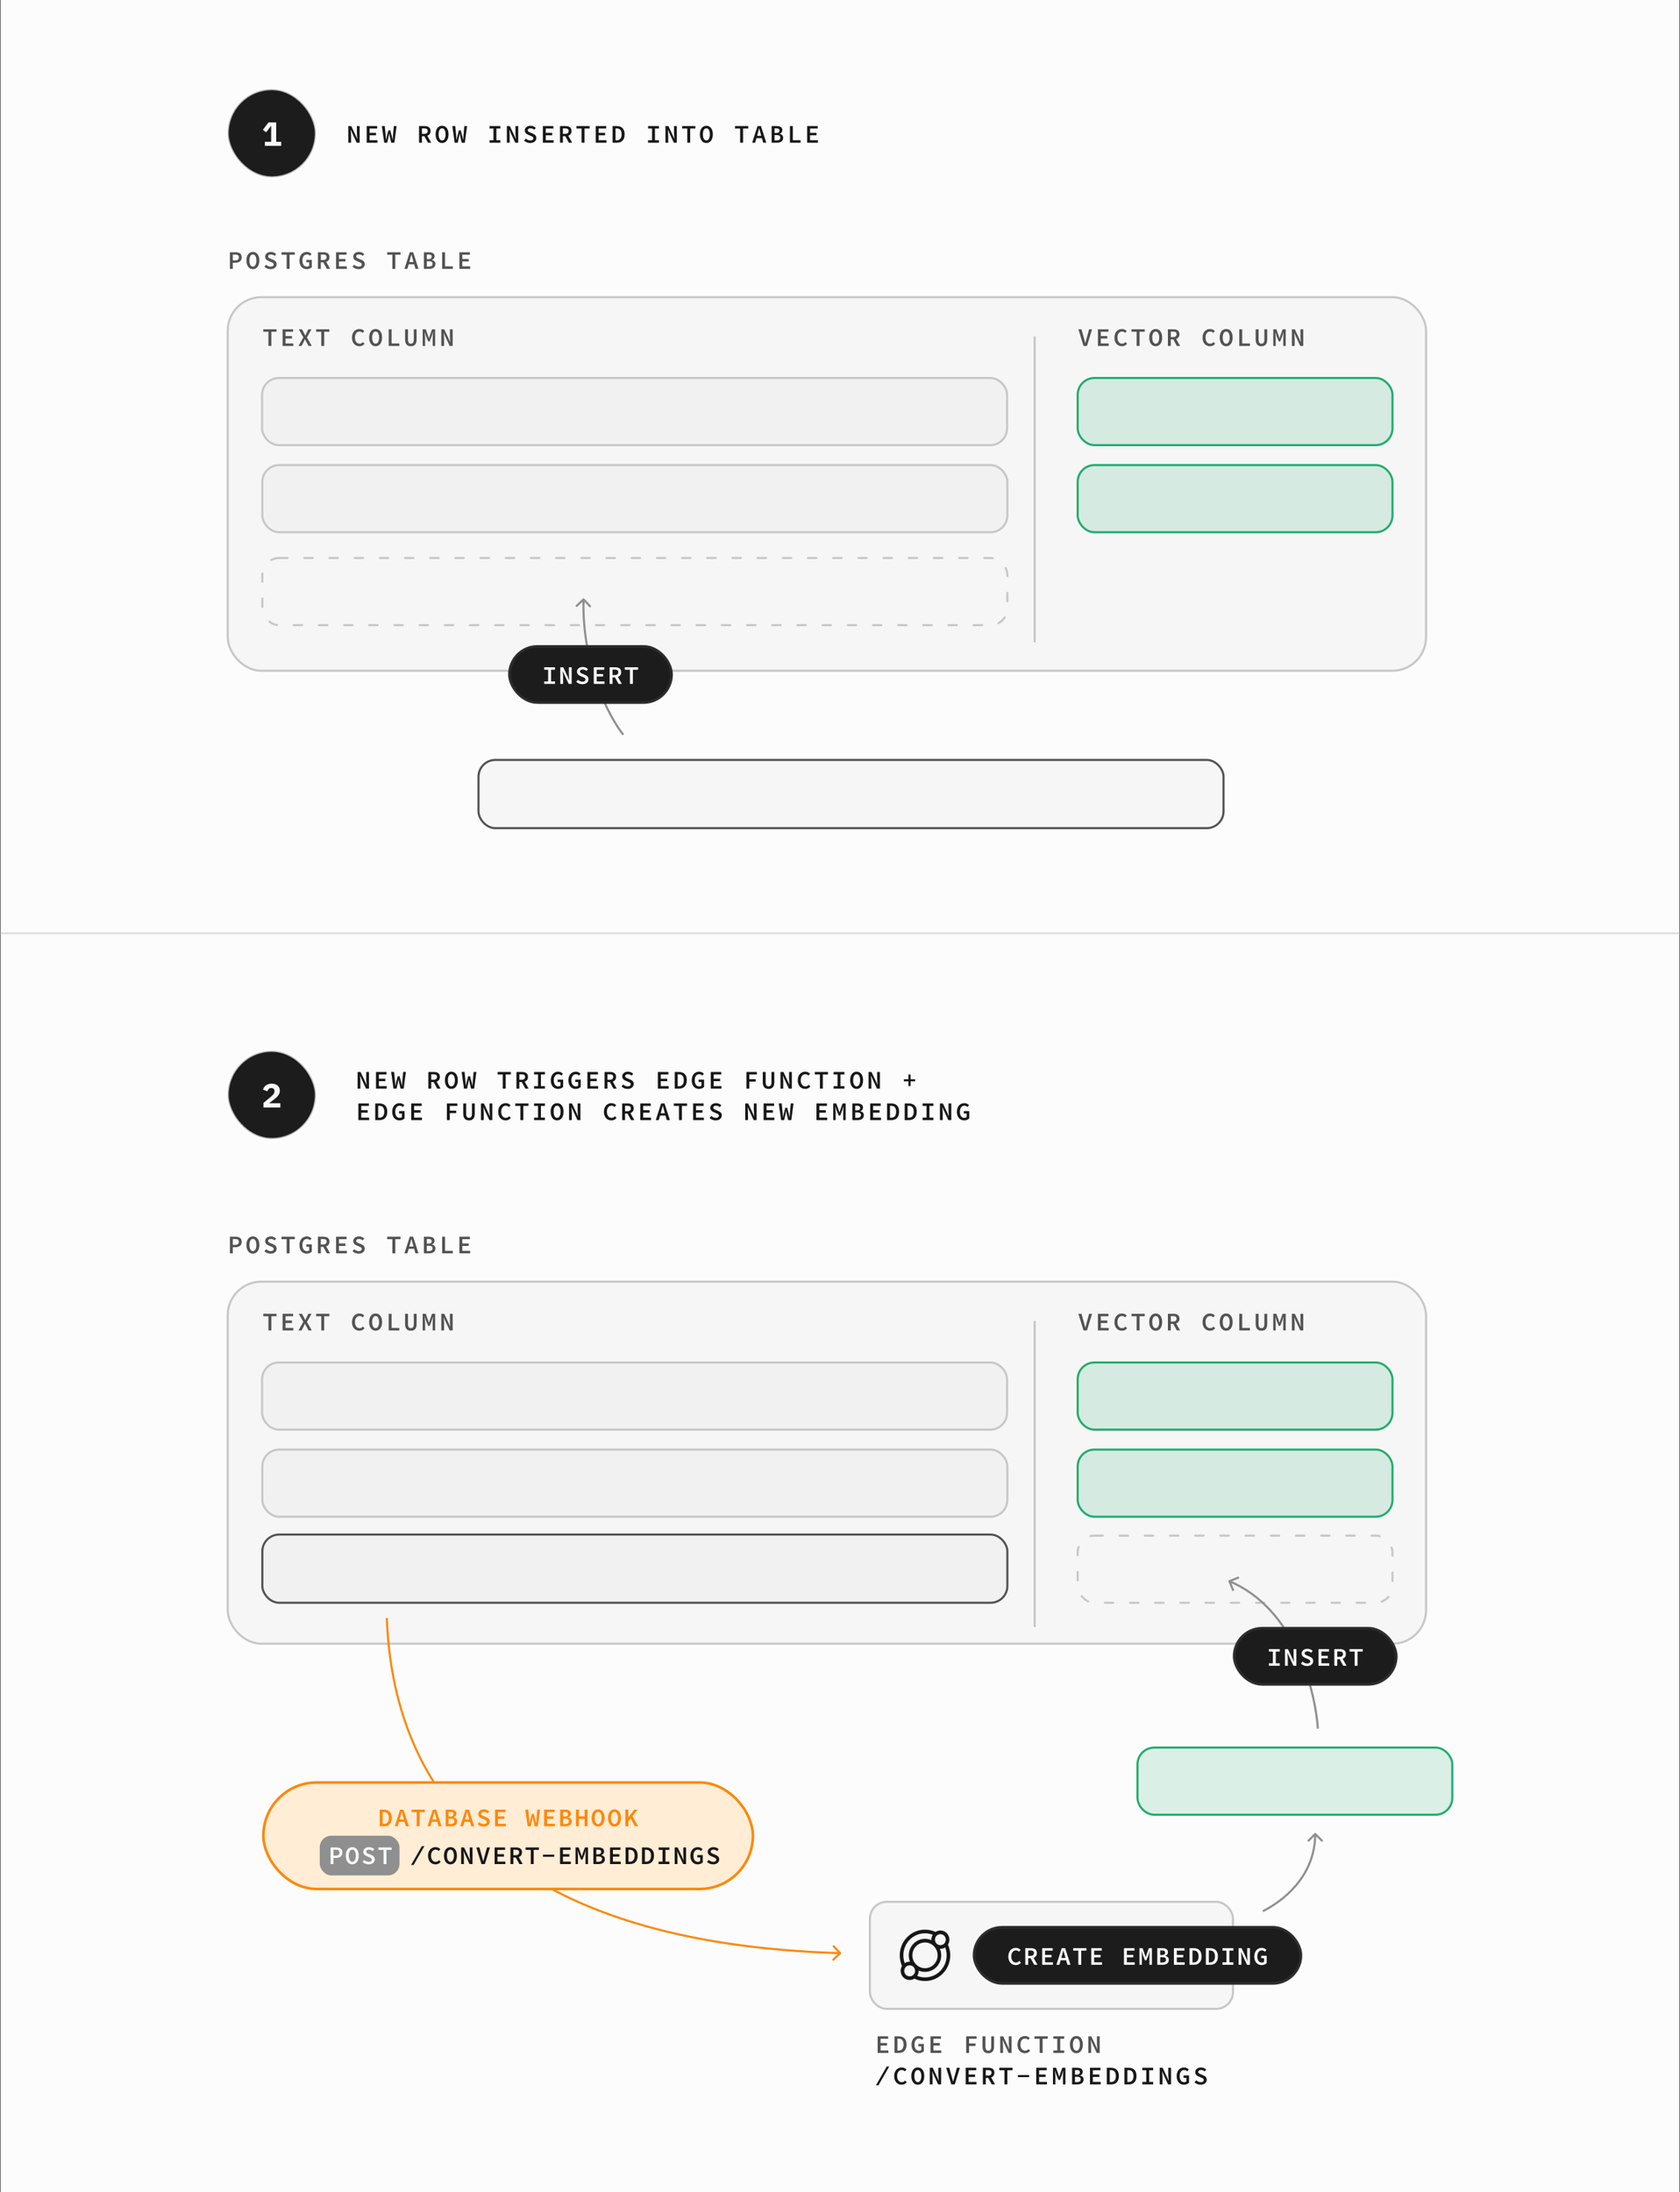 <svg width="1601" height="2089" viewBox="0 0 1601 2089" fill="none" xmlns="http://www.w3.org/2000/svg">
<rect x="0" y="0" width="1601" height="2089" fill="#333333" stroke="none"/>
<g clip-path="url(#clip0_504_12427)">
<rect width="1600" height="2089" transform="translate(0.5)" fill="#FCFCFC"/>
<path d="M219.112 1194.45V1178.61H224.392C227.824 1178.61 230.344 1179.81 230.344 1183.48C230.344 1186.98 227.776 1188.59 224.392 1188.59H221.872V1194.45H219.112ZM221.872 1186.38H224.152C226.504 1186.38 227.608 1185.42 227.608 1183.48C227.608 1181.49 226.456 1180.82 224.152 1180.82H221.872V1186.38ZM240.991 1194.74C237.367 1194.74 234.823 1191.57 234.823 1186.46C234.823 1181.32 237.367 1178.32 240.991 1178.32C244.639 1178.32 247.159 1181.34 247.159 1186.46C247.159 1191.57 244.639 1194.74 240.991 1194.74ZM240.991 1192.34C243.007 1192.34 244.327 1190.03 244.327 1186.46C244.327 1182.88 243.007 1180.72 240.991 1180.72C238.975 1180.72 237.679 1182.88 237.679 1186.46C237.679 1190.03 238.975 1192.34 240.991 1192.34ZM257.829 1194.74C255.621 1194.74 253.533 1193.9 251.997 1192.41L253.605 1190.51C254.781 1191.59 256.341 1192.34 257.877 1192.34C259.821 1192.34 260.805 1191.52 260.805 1190.25C260.805 1188.93 259.749 1188.52 258.189 1187.9L256.053 1186.96C254.373 1186.31 252.669 1185.06 252.669 1182.76C252.669 1180.24 254.925 1178.32 258.117 1178.32C260.061 1178.32 261.861 1179.06 263.157 1180.34L261.717 1182.09C260.661 1181.22 259.581 1180.72 258.117 1180.72C256.485 1180.72 255.477 1181.42 255.477 1182.62C255.477 1183.86 256.749 1184.3 258.165 1184.87L260.229 1185.76C262.221 1186.58 263.637 1187.73 263.637 1190.03C263.637 1192.6 261.501 1194.74 257.829 1194.74ZM273.18 1194.45V1180.94H268.26V1178.61H280.908V1180.94H275.964V1194.45H273.18ZM292.322 1194.74C288.338 1194.74 285.338 1191.81 285.338 1186.58C285.338 1181.37 288.362 1178.32 292.442 1178.32C294.53 1178.32 295.946 1179.3 296.906 1180.29L295.37 1182.02C294.65 1181.25 293.81 1180.72 292.442 1180.72C289.946 1180.72 288.194 1182.9 288.194 1186.48C288.194 1190.1 289.706 1192.34 292.49 1192.34C293.33 1192.34 294.146 1192.07 294.626 1191.62V1188.16H291.914V1185.88H297.122V1192.86C296.09 1193.87 294.338 1194.74 292.322 1194.74ZM302.993 1194.45V1178.61H308.225C311.465 1178.61 313.985 1179.76 313.985 1183.29C313.985 1185.69 312.737 1187.15 310.841 1187.8L314.609 1194.45H311.489L308.081 1188.23H305.753V1194.45H302.993ZM305.753 1186H307.937C310.097 1186 311.249 1185.09 311.249 1183.29C311.249 1181.44 310.097 1180.82 307.937 1180.82H305.753V1186ZM320.264 1194.45V1178.61H330.272V1180.94H323.024V1185.04H329.168V1187.37H323.024V1192.1H330.512V1194.45H320.264ZM341.782 1194.74C339.574 1194.74 337.486 1193.9 335.95 1192.41L337.558 1190.51C338.734 1191.59 340.294 1192.34 341.83 1192.34C343.774 1192.34 344.758 1191.52 344.758 1190.25C344.758 1188.93 343.702 1188.52 342.142 1187.9L340.006 1186.96C338.326 1186.31 336.622 1185.06 336.622 1182.76C336.622 1180.24 338.878 1178.32 342.07 1178.32C344.014 1178.32 345.814 1179.06 347.11 1180.34L345.67 1182.09C344.614 1181.22 343.534 1180.72 342.07 1180.72C340.438 1180.72 339.43 1181.42 339.43 1182.62C339.43 1183.86 340.702 1184.3 342.118 1184.87L344.182 1185.76C346.174 1186.58 347.59 1187.73 347.59 1190.03C347.59 1192.6 345.454 1194.74 341.782 1194.74ZM373.924 1194.45V1180.94H369.004V1178.61H381.652V1180.94H376.708V1194.45H373.924ZM385.41 1194.45L390.498 1178.61H393.738L398.826 1194.45H395.898L394.674 1190.13H389.466L388.218 1194.45H385.41ZM390.066 1187.94H394.074L393.522 1185.98C393.042 1184.3 392.562 1182.52 392.106 1180.77H392.01C391.578 1182.52 391.098 1184.3 390.618 1185.98L390.066 1187.94ZM403.953 1194.45V1178.61H408.561C411.777 1178.61 414.129 1179.59 414.129 1182.5C414.129 1183.98 413.241 1185.45 411.393 1185.95V1186.05C413.673 1186.43 414.921 1187.63 414.921 1189.79C414.921 1192.96 412.401 1194.45 408.969 1194.45H403.953ZM406.713 1185.18H408.297C410.505 1185.18 411.417 1184.32 411.417 1182.83C411.417 1181.37 410.409 1180.77 408.369 1180.77H406.713V1185.18ZM406.713 1192.29H408.681C410.985 1192.29 412.209 1191.42 412.209 1189.62C412.209 1187.92 411.033 1187.18 408.681 1187.18H406.713V1192.29ZM421.392 1194.45V1178.61H424.128V1192.1H431.52V1194.45H421.392ZM437.798 1194.45V1178.61H447.806V1180.94H440.558V1185.04H446.702V1187.37H440.558V1192.1H448.046V1194.45H437.798Z" fill="#525252"/>
<rect x="217" y="1221.45" width="1142" height="345" rx="32" fill="#C7C7C7" fill-opacity="0.1"/>
<rect x="217" y="1221.45" width="1142" height="345" rx="32" stroke="#C7C7C7" stroke-width="2" stroke-linecap="round"/>
<rect x="829" y="1812.45" width="346" height="102" rx="16" fill="#C7C7C7" fill-opacity="0.1"/>
<rect x="829" y="1812.45" width="346" height="102" rx="16" stroke="#C7C7C7" stroke-width="2" stroke-linecap="round"/>
<path d="M219.112 256.225V240.385H224.392C227.824 240.385 230.344 241.585 230.344 245.257C230.344 248.761 227.776 250.369 224.392 250.369H221.872V256.225H219.112ZM221.872 248.161H224.152C226.504 248.161 227.608 247.201 227.608 245.257C227.608 243.265 226.456 242.593 224.152 242.593H221.872V248.161ZM240.991 256.513C237.367 256.513 234.823 253.345 234.823 248.233C234.823 243.097 237.367 240.097 240.991 240.097C244.639 240.097 247.159 243.121 247.159 248.233C247.159 253.345 244.639 256.513 240.991 256.513ZM240.991 254.113C243.007 254.113 244.327 251.809 244.327 248.233C244.327 244.657 243.007 242.497 240.991 242.497C238.975 242.497 237.679 244.657 237.679 248.233C237.679 251.809 238.975 254.113 240.991 254.113ZM257.829 256.513C255.621 256.513 253.533 255.673 251.997 254.185L253.605 252.289C254.781 253.369 256.341 254.113 257.877 254.113C259.821 254.113 260.805 253.297 260.805 252.025C260.805 250.705 259.749 250.297 258.189 249.673L256.053 248.737C254.373 248.089 252.669 246.841 252.669 244.537C252.669 242.017 254.925 240.097 258.117 240.097C260.061 240.097 261.861 240.841 263.157 242.113L261.717 243.865C260.661 243.001 259.581 242.497 258.117 242.497C256.485 242.497 255.477 243.193 255.477 244.393C255.477 245.641 256.749 246.073 258.165 246.649L260.229 247.537C262.221 248.353 263.637 249.505 263.637 251.809C263.637 254.377 261.501 256.513 257.829 256.513ZM273.18 256.225V242.713H268.26V240.385H280.908V242.713H275.964V256.225H273.18ZM292.322 256.513C288.338 256.513 285.338 253.585 285.338 248.353C285.338 243.145 288.362 240.097 292.442 240.097C294.53 240.097 295.946 241.081 296.906 242.065L295.37 243.793C294.65 243.025 293.81 242.497 292.442 242.497C289.946 242.497 288.194 244.681 288.194 248.257C288.194 251.881 289.706 254.113 292.49 254.113C293.33 254.113 294.146 253.849 294.626 253.393V249.937H291.914V247.657H297.122V254.641C296.09 255.649 294.338 256.513 292.322 256.513ZM302.993 256.225V240.385H308.225C311.465 240.385 313.985 241.537 313.985 245.065C313.985 247.465 312.737 248.929 310.841 249.577L314.609 256.225H311.489L308.081 250.009H305.753V256.225H302.993ZM305.753 247.777H307.937C310.097 247.777 311.249 246.865 311.249 245.065C311.249 243.217 310.097 242.593 307.937 242.593H305.753V247.777ZM320.264 256.225V240.385H330.272V242.713H323.024V246.817H329.168V249.145H323.024V253.873H330.512V256.225H320.264ZM341.782 256.513C339.574 256.513 337.486 255.673 335.95 254.185L337.558 252.289C338.734 253.369 340.294 254.113 341.83 254.113C343.774 254.113 344.758 253.297 344.758 252.025C344.758 250.705 343.702 250.297 342.142 249.673L340.006 248.737C338.326 248.089 336.622 246.841 336.622 244.537C336.622 242.017 338.878 240.097 342.07 240.097C344.014 240.097 345.814 240.841 347.11 242.113L345.67 243.865C344.614 243.001 343.534 242.497 342.07 242.497C340.438 242.497 339.43 243.193 339.43 244.393C339.43 245.641 340.702 246.073 342.118 246.649L344.182 247.537C346.174 248.353 347.59 249.505 347.59 251.809C347.59 254.377 345.454 256.513 341.782 256.513ZM373.924 256.225V242.713H369.004V240.385H381.652V242.713H376.708V256.225H373.924ZM385.41 256.225L390.498 240.385H393.738L398.826 256.225H395.898L394.674 251.905H389.466L388.218 256.225H385.41ZM390.066 249.721H394.074L393.522 247.753C393.042 246.073 392.562 244.297 392.106 242.545H392.01C391.578 244.297 391.098 246.073 390.618 247.753L390.066 249.721ZM403.953 256.225V240.385H408.561C411.777 240.385 414.129 241.369 414.129 244.273C414.129 245.761 413.241 247.225 411.393 247.729V247.825C413.673 248.209 414.921 249.409 414.921 251.569C414.921 254.737 412.401 256.225 408.969 256.225H403.953ZM406.713 246.961H408.297C410.505 246.961 411.417 246.097 411.417 244.609C411.417 243.145 410.409 242.545 408.369 242.545H406.713V246.961ZM406.713 254.065H408.681C410.985 254.065 412.209 253.201 412.209 251.401C412.209 249.697 411.033 248.953 408.681 248.953H406.713V254.065ZM421.392 256.225V240.385H424.128V253.873H431.52V256.225H421.392ZM437.798 256.225V240.385H447.806V242.713H440.558V246.817H446.702V249.145H440.558V253.873H448.046V256.225H437.798Z" fill="#525252"/>
<rect x="217" y="283.225" width="1142" height="356" rx="32" fill="#C7C7C7" fill-opacity="0.1"/>
<rect x="217" y="283.225" width="1142" height="356" rx="32" stroke="#C7C7C7" stroke-width="2" stroke-linecap="round"/>
<rect x="249.738" y="360.225" width="710" height="64" rx="16" fill="#C7C7C7" fill-opacity="0.1"/>
<rect x="249.738" y="360.225" width="710" height="64" rx="16" stroke="#C7C7C7" stroke-width="2" stroke-linecap="round"/>
<rect x="249.738" y="1298.45" width="710" height="64" rx="16" fill="#C7C7C7" fill-opacity="0.1"/>
<rect x="249.738" y="1298.45" width="710" height="64" rx="16" stroke="#C7C7C7" stroke-width="2" stroke-linecap="round"/>
<rect x="1027" y="360.225" width="300" height="64" rx="16" fill="#20AC6D" fill-opacity="0.15"/>
<rect x="1027" y="360.225" width="300" height="64" rx="16" stroke="#20AC6D" stroke-width="2" stroke-linecap="round"/>
<rect x="1027" y="1298.45" width="300" height="64" rx="16" fill="#20AC6D" fill-opacity="0.15"/>
<rect x="1027" y="1298.45" width="300" height="64" rx="16" stroke="#20AC6D" stroke-width="2" stroke-linecap="round"/>
<rect x="1027" y="443.225" width="300" height="64" rx="16" fill="#20AC6D" fill-opacity="0.15"/>
<rect x="1027" y="443.225" width="300" height="64" rx="16" stroke="#20AC6D" stroke-width="2" stroke-linecap="round"/>
<rect x="1027" y="1381.45" width="300" height="64" rx="16" fill="#20AC6D" fill-opacity="0.15"/>
<rect x="1027" y="1381.45" width="300" height="64" rx="16" stroke="#20AC6D" stroke-width="2" stroke-linecap="round"/>
<rect x="1027" y="1463.45" width="300" height="64" rx="16" stroke="#C7C7C7" stroke-width="2" stroke-linecap="round" stroke-dasharray="8 16"/>
<rect x="1084" y="1665.45" width="300" height="64" rx="16" fill="#20AC6D" fill-opacity="0.15"/>
<rect x="1084" y="1665.45" width="300" height="64" rx="16" stroke="#20AC6D" stroke-width="2" stroke-linecap="round"/>
<rect x="250" y="443.225" width="710" height="64" rx="16" fill="#C7C7C7" fill-opacity="0.1"/>
<rect x="250" y="443.225" width="710" height="64" rx="16" stroke="#C7C7C7" stroke-width="2" stroke-linecap="round"/>
<rect x="250" y="1381.45" width="710" height="64" rx="16" fill="#C7C7C7" fill-opacity="0.1"/>
<rect x="250" y="1381.45" width="710" height="64" rx="16" stroke="#C7C7C7" stroke-width="2" stroke-linecap="round"/>
<rect x="250" y="531.777" width="710" height="64" rx="16" stroke="#C7C7C7" stroke-width="2" stroke-linecap="round" stroke-dasharray="8 16"/>
<rect x="456" y="724.225" width="710" height="65" rx="16" fill="#C7C7C7" fill-opacity="0.1"/>
<rect x="456" y="724.225" width="710" height="65" rx="16" stroke="#525252" stroke-width="2" stroke-linecap="round"/>
<rect x="250" y="1462.45" width="710" height="65" rx="16" fill="#C7C7C7" fill-opacity="0.1"/>
<rect x="250" y="1462.45" width="710" height="65" rx="16" stroke="#525252" stroke-width="2" stroke-linecap="round"/>
<path d="M555.381 570.5C555.781 570.119 556.414 570.135 556.795 570.536L562.996 577.058C563.376 577.459 563.36 578.092 562.96 578.472C562.56 578.853 561.927 578.837 561.546 578.436L556.034 572.638L550.236 578.15C549.836 578.531 549.203 578.515 548.822 578.115C548.442 577.714 548.458 577.082 548.858 576.701L555.381 570.5ZM593.218 700.848C579.782 684.016 553.466 634.648 555.07 571.199L557.069 571.25C555.479 634.169 581.6 683.087 594.782 699.601L593.218 700.848Z" fill="#8F8F8F"/>
<path d="M801.31 1862.1C801.712 1861.72 801.731 1861.09 801.352 1860.69L795.184 1854.14C794.806 1853.73 794.173 1853.71 793.771 1854.09C793.368 1854.47 793.349 1855.1 793.728 1855.51L799.211 1861.33L793.385 1866.82C792.983 1867.19 792.964 1867.83 793.342 1868.23C793.721 1868.63 794.354 1868.65 794.756 1868.27L801.31 1862.1ZM367.639 1542.01C370.803 1630.11 401.829 1707.92 470.767 1764.85C539.677 1821.76 646.344 1857.7 800.594 1862.37L800.655 1860.38C646.653 1855.71 540.483 1819.83 472.041 1763.31C403.627 1706.81 372.786 1629.59 369.638 1541.93L367.639 1542.01Z" fill="#FD880B"/>
<path d="M1254.08 1747.07C1253.69 1746.68 1253.05 1746.68 1252.66 1747.07L1246.3 1753.43C1245.91 1753.82 1245.91 1754.46 1246.3 1754.85C1246.69 1755.24 1247.32 1755.24 1247.71 1754.85L1253.37 1749.19L1259.03 1754.85C1259.42 1755.24 1260.05 1755.24 1260.44 1754.85C1260.83 1754.46 1260.83 1753.82 1260.44 1753.43L1254.08 1747.07ZM1203.93 1822.34C1231.13 1808.23 1254.37 1782.95 1254.37 1747.78L1252.37 1747.78C1252.37 1781.94 1229.81 1806.66 1203.01 1820.56L1203.93 1822.34Z" fill="#8F8F8F"/>
<path d="M1171.24 1505.99C1170.72 1506.2 1170.48 1506.78 1170.69 1507.3L1174.1 1515.63C1174.3 1516.14 1174.89 1516.38 1175.4 1516.17C1175.91 1515.96 1176.16 1515.38 1175.95 1514.87L1172.92 1507.46L1180.32 1504.44C1180.83 1504.23 1181.08 1503.64 1180.87 1503.13C1180.66 1502.62 1180.08 1502.38 1179.57 1502.59L1171.24 1505.99ZM1256.87 1647.39C1255.76 1629.28 1250.19 1600.53 1237.1 1573.03C1224.02 1545.52 1203.36 1519.15 1172 1506L1171.23 1507.84C1201.97 1520.74 1222.33 1546.64 1235.3 1573.89C1248.26 1601.13 1253.77 1629.63 1254.87 1647.51L1256.87 1647.39Z" fill="#8F8F8F"/>
<path d="M255.808 329.672V316.16H250.888V313.832H263.536V316.16H258.592V329.672H255.808ZM269.311 329.672V313.832H279.319V316.16H272.071V320.264H278.215V322.592H272.071V327.32H279.559V329.672H269.311ZM284.445 329.672L289.077 321.512L284.733 313.832H287.829L289.677 317.36C290.061 318.08 290.421 318.824 290.925 319.784H291.021C291.429 318.824 291.741 318.08 292.101 317.36L293.877 313.832H296.829L292.485 321.632L297.117 329.672H294.045L292.005 325.904C291.573 325.112 291.165 324.296 290.685 323.336H290.589C290.181 324.296 289.797 325.088 289.389 325.88L287.397 329.672H284.445ZM306.18 329.672V316.16H301.26V313.832H313.908V316.16H308.964V329.672H306.18ZM342.569 329.96C338.561 329.96 335.417 327.032 335.417 321.8C335.417 316.616 338.513 313.544 342.665 313.544C344.609 313.544 346.145 314.48 347.129 315.512L345.593 317.24C344.801 316.448 343.889 315.944 342.665 315.944C340.049 315.944 338.249 318.128 338.249 321.704C338.249 325.328 340.049 327.56 342.737 327.56C344.009 327.56 344.993 326.96 345.881 325.976L347.441 327.656C346.169 329.144 344.561 329.96 342.569 329.96ZM357.944 329.96C354.32 329.96 351.776 326.792 351.776 321.68C351.776 316.544 354.32 313.544 357.944 313.544C361.592 313.544 364.112 316.568 364.112 321.68C364.112 326.792 361.592 329.96 357.944 329.96ZM357.944 327.56C359.96 327.56 361.28 325.256 361.28 321.68C361.28 318.104 359.96 315.944 357.944 315.944C355.928 315.944 354.632 318.104 354.632 321.68C354.632 325.256 355.928 327.56 357.944 327.56ZM370.438 329.672V313.832H373.174V327.32H380.566V329.672H370.438ZM391.573 329.96C388.117 329.96 386.053 327.968 386.053 323.624V313.832H388.813V323.816C388.813 326.432 389.869 327.56 391.573 327.56C393.253 327.56 394.333 326.432 394.333 323.816V313.832H397.021V323.624C397.021 327.968 395.005 329.96 391.573 329.96ZM402.82 329.672V313.832H405.772L407.956 320.024L408.724 322.4H408.82L409.54 320.024L411.724 313.832H414.676V329.672H412.324V322.544C412.324 321.032 412.54 318.056 412.684 316.568H412.588L411.388 320.432L409.396 325.4H408.052L406.036 320.432L404.836 316.568H404.764C404.884 318.056 405.124 321.032 405.124 322.544V329.672H402.82ZM420.55 329.672V313.832H423.358L427.582 322.808L429.046 326.168H429.118C428.998 324.536 428.734 322.544 428.734 320.792V313.832H431.374V329.672H428.542L424.342 320.672L422.878 317.336H422.806C422.926 319.016 423.19 320.912 423.19 322.664V329.672H420.55Z" fill="#525252"/>
<path d="M255.808 1267.89V1254.38H250.888V1252.05H263.536V1254.38H258.592V1267.89H255.808ZM269.311 1267.89V1252.05H279.319V1254.38H272.071V1258.49H278.215V1260.81H272.071V1265.54H279.559V1267.89H269.311ZM284.445 1267.89L289.077 1259.73L284.733 1252.05H287.829L289.677 1255.58C290.061 1256.3 290.421 1257.05 290.925 1258.01H291.021C291.429 1257.05 291.741 1256.3 292.101 1255.58L293.877 1252.05H296.829L292.485 1259.85L297.117 1267.89H294.045L292.005 1264.13C291.573 1263.33 291.165 1262.52 290.685 1261.56H290.589C290.181 1262.52 289.797 1263.31 289.389 1264.1L287.397 1267.89H284.445ZM306.18 1267.89V1254.38H301.26V1252.05H313.908V1254.38H308.964V1267.89H306.18ZM342.569 1268.18C338.561 1268.18 335.417 1265.25 335.417 1260.02C335.417 1254.84 338.513 1251.77 342.665 1251.77C344.609 1251.77 346.145 1252.7 347.129 1253.73L345.593 1255.46C344.801 1254.67 343.889 1254.17 342.665 1254.17C340.049 1254.17 338.249 1256.35 338.249 1259.93C338.249 1263.55 340.049 1265.78 342.737 1265.78C344.009 1265.78 344.993 1265.18 345.881 1264.2L347.441 1265.88C346.169 1267.37 344.561 1268.18 342.569 1268.18ZM357.944 1268.18C354.32 1268.18 351.776 1265.01 351.776 1259.9C351.776 1254.77 354.32 1251.77 357.944 1251.77C361.592 1251.77 364.112 1254.79 364.112 1259.9C364.112 1265.01 361.592 1268.18 357.944 1268.18ZM357.944 1265.78C359.96 1265.78 361.28 1263.48 361.28 1259.9C361.28 1256.33 359.96 1254.17 357.944 1254.17C355.928 1254.17 354.632 1256.33 354.632 1259.9C354.632 1263.48 355.928 1265.78 357.944 1265.78ZM370.438 1267.89V1252.05H373.174V1265.54H380.566V1267.89H370.438ZM391.573 1268.18C388.117 1268.18 386.053 1266.19 386.053 1261.85V1252.05H388.813V1262.04C388.813 1264.65 389.869 1265.78 391.573 1265.78C393.253 1265.78 394.333 1264.65 394.333 1262.04V1252.05H397.021V1261.85C397.021 1266.19 395.005 1268.18 391.573 1268.18ZM402.82 1267.89V1252.05H405.772L407.956 1258.25L408.724 1260.62H408.82L409.54 1258.25L411.724 1252.05H414.676V1267.89H412.324V1260.77C412.324 1259.25 412.54 1256.28 412.684 1254.79H412.588L411.388 1258.65L409.396 1263.62H408.052L406.036 1258.65L404.836 1254.79H404.764C404.884 1256.28 405.124 1259.25 405.124 1260.77V1267.89H402.82ZM420.55 1267.89V1252.05H423.358L427.582 1261.03L429.046 1264.39H429.118C428.998 1262.76 428.734 1260.77 428.734 1259.01V1252.05H431.374V1267.89H428.542L424.342 1258.89L422.878 1255.56H422.806C422.926 1257.24 423.19 1259.13 423.19 1260.89V1267.89H420.55Z" fill="#525252"/>
<path d="M1032.57 329.672L1027.7 313.832H1030.62L1032.86 321.824C1033.36 323.624 1033.7 325.16 1034.22 326.984H1034.32C1034.85 325.16 1035.21 323.624 1035.71 321.824L1037.9 313.832H1040.7L1035.86 329.672H1032.57ZM1046.31 329.672V313.832H1056.32V316.16H1049.07V320.264H1055.21V322.592H1049.07V327.32H1056.56V329.672H1046.31ZM1069.2 329.96C1065.19 329.96 1062.05 327.032 1062.05 321.8C1062.05 316.616 1065.14 313.544 1069.29 313.544C1071.24 313.544 1072.77 314.48 1073.76 315.512L1072.22 317.24C1071.43 316.448 1070.52 315.944 1069.29 315.944C1066.68 315.944 1064.88 318.128 1064.88 321.704C1064.88 325.328 1066.68 327.56 1069.37 327.56C1070.64 327.56 1071.62 326.96 1072.51 325.976L1074.07 327.656C1072.8 329.144 1071.19 329.96 1069.2 329.96ZM1083.18 329.672V316.16H1078.26V313.832H1090.91V316.16H1085.96V329.672H1083.18ZM1101.36 329.96C1097.74 329.96 1095.19 326.792 1095.19 321.68C1095.19 316.544 1097.74 313.544 1101.36 313.544C1105.01 313.544 1107.53 316.568 1107.53 321.68C1107.53 326.792 1105.01 329.96 1101.36 329.96ZM1101.36 327.56C1103.38 327.56 1104.7 325.256 1104.7 321.68C1104.7 318.104 1103.38 315.944 1101.36 315.944C1099.35 315.944 1098.05 318.104 1098.05 321.68C1098.05 325.256 1099.35 327.56 1101.36 327.56ZM1112.99 329.672V313.832H1118.23C1121.47 313.832 1123.99 314.984 1123.99 318.512C1123.99 320.912 1122.74 322.376 1120.84 323.024L1124.61 329.672H1121.49L1118.08 323.456H1115.75V329.672H1112.99ZM1115.75 321.224H1117.94C1120.1 321.224 1121.25 320.312 1121.25 318.512C1121.25 316.664 1120.1 316.04 1117.94 316.04H1115.75V321.224ZM1153.15 329.96C1149.14 329.96 1146 327.032 1146 321.8C1146 316.616 1149.09 313.544 1153.25 313.544C1155.19 313.544 1156.73 314.48 1157.71 315.512L1156.17 317.24C1155.38 316.448 1154.47 315.944 1153.25 315.944C1150.63 315.944 1148.83 318.128 1148.83 321.704C1148.83 325.328 1150.63 327.56 1153.32 327.56C1154.59 327.56 1155.57 326.96 1156.46 325.976L1158.02 327.656C1156.75 329.144 1155.14 329.96 1153.15 329.96ZM1168.52 329.96C1164.9 329.96 1162.36 326.792 1162.36 321.68C1162.36 316.544 1164.9 313.544 1168.52 313.544C1172.17 313.544 1174.69 316.568 1174.69 321.68C1174.69 326.792 1172.17 329.96 1168.52 329.96ZM1168.52 327.56C1170.54 327.56 1171.86 325.256 1171.86 321.68C1171.86 318.104 1170.54 315.944 1168.52 315.944C1166.51 315.944 1165.21 318.104 1165.21 321.68C1165.21 325.256 1166.51 327.56 1168.52 327.56ZM1181.02 329.672V313.832H1183.76V327.32H1191.15V329.672H1181.02ZM1202.15 329.96C1198.7 329.96 1196.63 327.968 1196.63 323.624V313.832H1199.39V323.816C1199.39 326.432 1200.45 327.56 1202.15 327.56C1203.83 327.56 1204.91 326.432 1204.91 323.816V313.832H1207.6V323.624C1207.6 327.968 1205.59 329.96 1202.15 329.96ZM1213.4 329.672V313.832H1216.35L1218.54 320.024L1219.3 322.4H1219.4L1220.12 320.024L1222.3 313.832H1225.26V329.672H1222.9V322.544C1222.9 321.032 1223.12 318.056 1223.26 316.568H1223.17L1221.97 320.432L1219.98 325.4H1218.63L1216.62 320.432L1215.42 316.568H1215.34C1215.46 318.056 1215.7 321.032 1215.7 322.544V329.672H1213.4ZM1231.13 329.672V313.832H1233.94L1238.16 322.808L1239.63 326.168H1239.7C1239.58 324.536 1239.32 322.544 1239.32 320.792V313.832H1241.96V329.672H1239.12L1234.92 320.672L1233.46 317.336H1233.39C1233.51 319.016 1233.77 320.912 1233.77 322.664V329.672H1231.13Z" fill="#525252"/>
<path d="M1032.57 1267.89L1027.7 1252.05H1030.62L1032.86 1260.05C1033.36 1261.85 1033.7 1263.38 1034.22 1265.21H1034.32C1034.85 1263.38 1035.21 1261.85 1035.71 1260.05L1037.9 1252.05H1040.7L1035.86 1267.89H1032.57ZM1046.31 1267.89V1252.05H1056.32V1254.38H1049.07V1258.49H1055.21V1260.81H1049.07V1265.54H1056.56V1267.89H1046.31ZM1069.2 1268.18C1065.19 1268.18 1062.05 1265.25 1062.05 1260.02C1062.05 1254.84 1065.14 1251.77 1069.29 1251.77C1071.24 1251.77 1072.77 1252.7 1073.76 1253.73L1072.22 1255.46C1071.43 1254.67 1070.52 1254.17 1069.29 1254.17C1066.68 1254.17 1064.88 1256.35 1064.88 1259.93C1064.88 1263.55 1066.68 1265.78 1069.37 1265.78C1070.64 1265.78 1071.62 1265.18 1072.51 1264.2L1074.07 1265.88C1072.8 1267.37 1071.19 1268.18 1069.2 1268.18ZM1083.18 1267.89V1254.38H1078.26V1252.05H1090.91V1254.38H1085.96V1267.89H1083.18ZM1101.36 1268.18C1097.74 1268.18 1095.19 1265.01 1095.19 1259.9C1095.19 1254.77 1097.74 1251.77 1101.36 1251.77C1105.01 1251.77 1107.53 1254.79 1107.53 1259.9C1107.53 1265.01 1105.01 1268.18 1101.36 1268.18ZM1101.36 1265.78C1103.38 1265.78 1104.7 1263.48 1104.7 1259.9C1104.7 1256.33 1103.38 1254.17 1101.36 1254.17C1099.35 1254.17 1098.05 1256.33 1098.05 1259.9C1098.05 1263.48 1099.35 1265.78 1101.36 1265.78ZM1112.99 1267.89V1252.05H1118.23C1121.47 1252.05 1123.99 1253.21 1123.99 1256.73C1123.99 1259.13 1122.74 1260.6 1120.84 1261.25L1124.61 1267.89H1121.49L1118.08 1261.68H1115.75V1267.89H1112.99ZM1115.75 1259.45H1117.94C1120.1 1259.45 1121.25 1258.53 1121.25 1256.73C1121.25 1254.89 1120.1 1254.26 1117.94 1254.26H1115.75V1259.45ZM1153.15 1268.18C1149.14 1268.18 1146 1265.25 1146 1260.02C1146 1254.84 1149.09 1251.77 1153.25 1251.77C1155.19 1251.77 1156.73 1252.7 1157.71 1253.73L1156.17 1255.46C1155.38 1254.67 1154.47 1254.17 1153.25 1254.17C1150.63 1254.17 1148.83 1256.35 1148.83 1259.93C1148.83 1263.55 1150.63 1265.78 1153.32 1265.78C1154.59 1265.78 1155.57 1265.18 1156.46 1264.2L1158.02 1265.88C1156.75 1267.37 1155.14 1268.18 1153.15 1268.18ZM1168.52 1268.18C1164.9 1268.18 1162.36 1265.01 1162.36 1259.9C1162.36 1254.77 1164.9 1251.77 1168.52 1251.77C1172.17 1251.77 1174.69 1254.79 1174.69 1259.9C1174.69 1265.01 1172.17 1268.18 1168.52 1268.18ZM1168.52 1265.78C1170.54 1265.78 1171.86 1263.48 1171.86 1259.9C1171.86 1256.33 1170.54 1254.17 1168.52 1254.17C1166.51 1254.17 1165.21 1256.33 1165.21 1259.9C1165.21 1263.48 1166.51 1265.78 1168.52 1265.78ZM1181.02 1267.89V1252.05H1183.76V1265.54H1191.15V1267.89H1181.02ZM1202.15 1268.18C1198.7 1268.18 1196.63 1266.19 1196.63 1261.85V1252.05H1199.39V1262.04C1199.39 1264.65 1200.45 1265.78 1202.15 1265.78C1203.83 1265.78 1204.91 1264.65 1204.91 1262.04V1252.05H1207.6V1261.85C1207.6 1266.19 1205.59 1268.18 1202.15 1268.18ZM1213.4 1267.89V1252.05H1216.35L1218.54 1258.25L1219.3 1260.62H1219.4L1220.12 1258.25L1222.3 1252.05H1225.26V1267.89H1222.9V1260.77C1222.9 1259.25 1223.12 1256.28 1223.26 1254.79H1223.17L1221.97 1258.65L1219.98 1263.62H1218.63L1216.62 1258.65L1215.42 1254.79H1215.34C1215.46 1256.28 1215.7 1259.25 1215.7 1260.77V1267.89H1213.4ZM1231.13 1267.89V1252.05H1233.94L1238.16 1261.03L1239.63 1264.39H1239.7C1239.58 1262.76 1239.32 1260.77 1239.32 1259.01V1252.05H1241.96V1267.89H1239.12L1234.92 1258.89L1233.46 1255.56H1233.39C1233.51 1257.24 1233.77 1259.13 1233.77 1260.89V1267.89H1231.13Z" fill="#525252"/>
<path d="M986 320.672L986 612.225" stroke="#C7C7C7" stroke-width="2"/>
<path d="M986 1258.89L986 1550.45" stroke="#C7C7C7" stroke-width="2"/>
<rect x="250.988" y="1698.7" width="466.5" height="101.5" rx="50.75" fill="#FFEDD5"/>
<rect x="250.988" y="1698.7" width="466.5" height="101.5" rx="50.75" stroke="#FD880B" stroke-width="2.5"/>
<rect x="304.738" y="1749.45" width="76" height="37.807" rx="11" fill="#8F8F8F"/>
<path d="M361.913 1740.45V1724.61H365.969C370.601 1724.61 373.385 1727.22 373.385 1732.46C373.385 1737.69 370.601 1740.45 366.113 1740.45H361.913ZM364.697 1738.19H365.801C368.825 1738.19 370.529 1736.34 370.529 1732.46C370.529 1728.57 368.825 1726.84 365.801 1726.84H364.697V1738.19ZM376.208 1740.45L381.296 1724.61H384.536L389.624 1740.45H386.696L385.472 1736.13H380.264L379.016 1740.45H376.208ZM380.864 1733.94H384.872L384.32 1731.98C383.84 1730.3 383.36 1728.52 382.904 1726.77H382.808C382.376 1728.52 381.896 1730.3 381.416 1731.98L380.864 1733.94ZM397.103 1740.45V1726.94H392.183V1724.61H404.831V1726.94H399.887V1740.45H397.103ZM407.389 1740.45L412.477 1724.61H415.717L420.805 1740.45H417.877L416.653 1736.13H411.445L410.197 1740.45H407.389ZM412.045 1733.94H416.053L415.501 1731.98C415.021 1730.3 414.541 1728.52 414.085 1726.77H413.989C413.557 1728.52 413.077 1730.3 412.597 1731.98L412.045 1733.94ZM424.732 1740.45V1724.61H429.34C432.556 1724.61 434.908 1725.59 434.908 1728.5C434.908 1729.98 434.02 1731.45 432.172 1731.95V1732.05C434.452 1732.43 435.7 1733.63 435.7 1735.79C435.7 1738.96 433.18 1740.45 429.748 1740.45H424.732ZM427.492 1731.18H429.076C431.284 1731.18 432.196 1730.32 432.196 1728.83C432.196 1727.37 431.188 1726.77 429.148 1726.77H427.492V1731.18ZM427.492 1738.29H429.46C431.764 1738.29 432.988 1737.42 432.988 1735.62C432.988 1733.92 431.812 1733.18 429.46 1733.18H427.492V1738.29ZM438.57 1740.45L443.658 1724.61H446.898L451.986 1740.45H449.058L447.834 1736.13H442.626L441.378 1740.45H438.57ZM443.226 1733.94H447.234L446.682 1731.98C446.202 1730.3 445.722 1728.52 445.266 1726.77H445.17C444.738 1728.52 444.258 1730.3 443.778 1731.98L443.226 1733.94ZM460.905 1740.74C458.697 1740.74 456.609 1739.9 455.073 1738.41L456.681 1736.51C457.857 1737.59 459.417 1738.34 460.953 1738.34C462.897 1738.34 463.881 1737.52 463.881 1736.25C463.881 1734.93 462.825 1734.52 461.265 1733.9L459.129 1732.96C457.449 1732.31 455.745 1731.06 455.745 1728.76C455.745 1726.24 458.001 1724.32 461.193 1724.32C463.137 1724.32 464.937 1725.06 466.233 1726.34L464.793 1728.09C463.737 1727.22 462.657 1726.72 461.193 1726.72C459.561 1726.72 458.553 1727.42 458.553 1728.62C458.553 1729.86 459.825 1730.3 461.241 1730.87L463.305 1731.76C465.297 1732.58 466.713 1733.73 466.713 1736.03C466.713 1738.6 464.577 1740.74 460.905 1740.74ZM471.768 1740.45V1724.61H481.776V1726.94H474.528V1731.04H480.672V1733.37H474.528V1738.1H482.016V1740.45H471.768ZM502.853 1740.45L500.597 1724.58H503.405L504.293 1733.8C504.341 1735.14 504.437 1736.46 504.509 1737.78H504.581C504.869 1736.46 505.205 1735.12 505.493 1733.8L506.861 1728.66H508.637L509.981 1733.8C510.245 1735.1 510.605 1736.44 510.893 1737.78H510.989L511.205 1733.8L512.045 1724.58H514.661L512.525 1740.45H509.573L508.181 1734.59C507.989 1733.63 507.797 1732.6 507.677 1731.66H507.605C507.461 1732.6 507.293 1733.63 507.077 1734.59L505.757 1740.45H502.853ZM518.54 1740.45V1724.61H528.548V1726.94H521.3V1731.04H527.444V1733.37H521.3V1738.1H528.788V1740.45H518.54ZM533.866 1740.45V1724.61H538.474C541.69 1724.61 544.042 1725.59 544.042 1728.5C544.042 1729.98 543.154 1731.45 541.306 1731.95V1732.05C543.586 1732.43 544.834 1733.63 544.834 1735.79C544.834 1738.96 542.314 1740.45 538.882 1740.45H533.866ZM536.626 1731.18H538.21C540.418 1731.18 541.33 1730.32 541.33 1728.83C541.33 1727.37 540.322 1726.77 538.282 1726.77H536.626V1731.18ZM536.626 1738.29H538.594C540.898 1738.29 542.122 1737.42 542.122 1735.62C542.122 1733.92 540.946 1733.18 538.594 1733.18H536.626V1738.29ZM548.929 1740.45V1724.61H551.689V1730.99H557.113V1724.61H559.897V1740.45H557.113V1733.39H551.689V1740.45H548.929ZM569.991 1740.74C566.367 1740.74 563.823 1737.57 563.823 1732.46C563.823 1727.32 566.367 1724.32 569.991 1724.32C573.639 1724.32 576.159 1727.34 576.159 1732.46C576.159 1737.57 573.639 1740.74 569.991 1740.74ZM569.991 1738.34C572.007 1738.34 573.327 1736.03 573.327 1732.46C573.327 1728.88 572.007 1726.72 569.991 1726.72C567.975 1726.72 566.679 1728.88 566.679 1732.46C566.679 1736.03 567.975 1738.34 569.991 1738.34ZM585.582 1740.74C581.958 1740.74 579.414 1737.57 579.414 1732.46C579.414 1727.32 581.958 1724.32 585.582 1724.32C589.23 1724.32 591.75 1727.34 591.75 1732.46C591.75 1737.57 589.23 1740.74 585.582 1740.74ZM585.582 1738.34C587.598 1738.34 588.918 1736.03 588.918 1732.46C588.918 1728.88 587.598 1726.72 585.582 1726.72C583.566 1726.72 582.27 1728.88 582.27 1732.46C582.27 1736.03 583.566 1738.34 585.582 1738.34ZM595.965 1740.45V1724.61H598.773V1731.83H598.845L604.461 1724.61H607.533L602.709 1730.78L608.061 1740.45H604.989L601.053 1732.96L598.773 1735.79V1740.45H595.965Z" fill="#FD880B"/>
<path d="M315.032 1776.45V1760.61H320.312C323.744 1760.61 326.264 1761.81 326.264 1765.48C326.264 1768.98 323.696 1770.59 320.312 1770.59H317.792V1776.45H315.032ZM317.792 1768.38H320.072C322.424 1768.38 323.528 1767.42 323.528 1765.48C323.528 1763.49 322.376 1762.82 320.072 1762.82H317.792V1768.38ZM335.71 1776.74C332.086 1776.74 329.542 1773.57 329.542 1768.46C329.542 1763.32 332.086 1760.32 335.71 1760.32C339.358 1760.32 341.878 1763.34 341.878 1768.46C341.878 1773.57 339.358 1776.74 335.71 1776.74ZM335.71 1774.34C337.726 1774.34 339.046 1772.03 339.046 1768.46C339.046 1764.88 337.726 1762.72 335.71 1762.72C333.694 1762.72 332.398 1764.88 332.398 1768.46C332.398 1772.03 333.694 1774.34 335.71 1774.34ZM351.349 1776.74C349.141 1776.74 347.053 1775.9 345.517 1774.41L347.125 1772.51C348.301 1773.59 349.861 1774.34 351.397 1774.34C353.341 1774.34 354.325 1773.52 354.325 1772.25C354.325 1770.93 353.269 1770.52 351.709 1769.9L349.573 1768.96C347.893 1768.31 346.189 1767.06 346.189 1764.76C346.189 1762.24 348.445 1760.32 351.637 1760.32C353.581 1760.32 355.381 1761.06 356.677 1762.34L355.237 1764.09C354.181 1763.22 353.101 1762.72 351.637 1762.72C350.005 1762.72 348.997 1763.42 348.997 1764.62C348.997 1765.86 350.269 1766.3 351.685 1766.87L353.749 1767.76C355.741 1768.58 357.157 1769.73 357.157 1772.03C357.157 1774.6 355.021 1776.74 351.349 1776.74ZM365.499 1776.45V1762.94H360.579V1760.61H373.227V1762.94H368.283V1776.45H365.499Z" fill="#F8F9FA"/>
<path d="M391.761 1777.34L402.033 1759.41H404.409L394.113 1777.34H391.761ZM415.079 1776.74C411.071 1776.74 407.927 1773.81 407.927 1768.58C407.927 1763.39 411.023 1760.32 415.175 1760.32C417.119 1760.32 418.655 1761.26 419.639 1762.29L418.103 1764.02C417.311 1763.22 416.399 1762.72 415.175 1762.72C412.559 1762.72 410.759 1764.9 410.759 1768.48C410.759 1772.1 412.559 1774.34 415.247 1774.34C416.519 1774.34 417.503 1773.74 418.391 1772.75L419.951 1774.43C418.679 1775.92 417.071 1776.74 415.079 1776.74ZM429.254 1776.74C425.63 1776.74 423.086 1773.57 423.086 1768.46C423.086 1763.32 425.63 1760.32 429.254 1760.32C432.902 1760.32 435.422 1763.34 435.422 1768.46C435.422 1773.57 432.902 1776.74 429.254 1776.74ZM429.254 1774.34C431.27 1774.34 432.59 1772.03 432.59 1768.46C432.59 1764.88 431.27 1762.72 429.254 1762.72C427.238 1762.72 425.942 1764.88 425.942 1768.46C425.942 1772.03 427.238 1774.34 429.254 1774.34ZM439.445 1776.45V1760.61H442.253L446.477 1769.58L447.941 1772.94H448.013C447.893 1771.31 447.629 1769.32 447.629 1767.57V1760.61H450.269V1776.45H447.437L443.237 1767.45L441.773 1764.11H441.701C441.821 1765.79 442.085 1767.69 442.085 1769.44V1776.45H439.445ZM458.803 1776.45L453.931 1760.61H456.859L459.091 1768.6C459.595 1770.4 459.931 1771.94 460.459 1773.76H460.555C461.083 1771.94 461.443 1770.4 461.947 1768.6L464.131 1760.61H466.939L462.091 1776.45H458.803ZM471.346 1776.45V1760.61H481.354V1762.94H474.106V1767.04H480.25V1769.37H474.106V1774.1H481.594V1776.45H471.346ZM486.456 1776.45V1760.61H491.688C494.928 1760.61 497.448 1761.76 497.448 1765.29C497.448 1767.69 496.2 1769.15 494.304 1769.8L498.072 1776.45H494.952L491.544 1770.23H489.216V1776.45H486.456ZM489.216 1768H491.4C493.56 1768 494.712 1767.09 494.712 1765.29C494.712 1763.44 493.56 1762.82 491.4 1762.82H489.216V1768ZM505.815 1776.45V1762.94H500.895V1760.61H513.543V1762.94H508.599V1776.45H505.815ZM517.47 1769.51V1767.52H528.15V1769.51H517.47ZM533.708 1776.45V1760.61H543.716V1762.94H536.468V1767.04H542.612V1769.37H536.468V1774.1H543.956V1776.45H533.708ZM548.483 1776.45V1760.61H551.435L553.619 1766.8L554.387 1769.18H554.483L555.203 1766.8L557.387 1760.61H560.339V1776.45H557.987V1769.32C557.987 1767.81 558.203 1764.83 558.347 1763.34H558.251L557.051 1767.21L555.059 1772.18H553.715L551.699 1767.21L550.499 1763.34H550.427C550.547 1764.83 550.787 1767.81 550.787 1769.32V1776.45H548.483ZM565.469 1776.45V1760.61H570.077C573.293 1760.61 575.645 1761.59 575.645 1764.5C575.645 1765.98 574.757 1767.45 572.909 1767.95V1768.05C575.189 1768.43 576.437 1769.63 576.437 1771.79C576.437 1774.96 573.917 1776.45 570.485 1776.45H565.469ZM568.229 1767.18H569.813C572.021 1767.18 572.933 1766.32 572.933 1764.83C572.933 1763.37 571.925 1762.77 569.885 1762.77H568.229V1767.18ZM568.229 1774.29H570.197C572.501 1774.29 573.725 1773.42 573.725 1771.62C573.725 1769.92 572.549 1769.18 570.197 1769.18H568.229V1774.29ZM581.324 1776.45V1760.61H591.332V1762.94H584.084V1767.04H590.228V1769.37H584.084V1774.1H591.572V1776.45H581.324ZM596.195 1776.45V1760.61H600.251C604.883 1760.61 607.667 1763.22 607.667 1768.46C607.667 1773.69 604.883 1776.45 600.395 1776.45H596.195ZM598.979 1774.19H600.083C603.107 1774.19 604.811 1772.34 604.811 1768.46C604.811 1764.57 603.107 1762.84 600.083 1762.84H598.979V1774.19ZM611.785 1776.45V1760.61H615.841C620.473 1760.61 623.257 1763.22 623.257 1768.46C623.257 1773.69 620.473 1776.45 615.985 1776.45H611.785ZM614.569 1774.19H615.673C618.697 1774.19 620.401 1772.34 620.401 1768.46C620.401 1764.57 618.697 1762.84 615.673 1762.84H614.569V1774.19ZM627.616 1776.45V1774.1H631.384V1762.94H627.616V1760.61H637.96V1762.94H634.168V1774.1H637.96V1776.45H627.616ZM642.966 1776.45V1760.61H645.774L649.998 1769.58L651.462 1772.94H651.534C651.414 1771.31 651.15 1769.32 651.15 1767.57V1760.61H653.79V1776.45H650.958L646.758 1767.45L645.294 1764.11H645.222C645.342 1765.79 645.606 1767.69 645.606 1769.44V1776.45H642.966ZM664.917 1776.74C660.933 1776.74 657.933 1773.81 657.933 1768.58C657.933 1763.37 660.957 1760.32 665.037 1760.32C667.125 1760.32 668.541 1761.3 669.501 1762.29L667.965 1764.02C667.245 1763.25 666.405 1762.72 665.037 1762.72C662.541 1762.72 660.789 1764.9 660.789 1768.48C660.789 1772.1 662.301 1774.34 665.085 1774.34C665.925 1774.34 666.741 1774.07 667.221 1773.62V1770.16H664.509V1767.88H669.717V1774.86C668.685 1775.87 666.933 1776.74 664.917 1776.74ZM679.596 1776.74C677.388 1776.74 675.3 1775.9 673.764 1774.41L675.372 1772.51C676.548 1773.59 678.108 1774.34 679.644 1774.34C681.588 1774.34 682.572 1773.52 682.572 1772.25C682.572 1770.93 681.516 1770.52 679.956 1769.9L677.82 1768.96C676.14 1768.31 674.436 1767.06 674.436 1764.76C674.436 1762.24 676.692 1760.32 679.884 1760.32C681.828 1760.32 683.628 1761.06 684.924 1762.34L683.484 1764.09C682.428 1763.22 681.348 1762.72 679.884 1762.72C678.252 1762.72 677.244 1763.42 677.244 1764.62C677.244 1765.86 678.516 1766.3 679.932 1766.87L681.996 1767.76C683.988 1768.58 685.404 1769.73 685.404 1772.03C685.404 1774.6 683.268 1776.74 679.596 1776.74Z" fill="#171717"/>
<rect x="217.5" y="1001.95" width="83" height="83" rx="41.5" fill="#1C1C1C" stroke="#B2B2B2"/>
<rect x="217.5" y="85.5" width="83" height="83" rx="41.5" fill="#1C1C1C" stroke="#B2B2B2"/>
<path d="M836.385 1956.45V1940.61H846.393V1942.94H839.145V1947.04H845.289V1949.37H839.145V1954.1H846.633V1956.45H836.385ZM852.455 1956.45V1940.61H856.511C861.143 1940.61 863.927 1943.22 863.927 1948.46C863.927 1953.69 861.143 1956.45 856.655 1956.45H852.455ZM855.239 1954.19H856.343C859.367 1954.19 861.071 1952.34 861.071 1948.46C861.071 1944.57 859.367 1942.84 856.343 1942.84H855.239V1954.19ZM875.606 1956.74C871.622 1956.74 868.622 1953.81 868.622 1948.58C868.622 1943.37 871.646 1940.32 875.726 1940.32C877.814 1940.32 879.23 1941.3 880.19 1942.29L878.654 1944.02C877.934 1943.25 877.094 1942.72 875.726 1942.72C873.23 1942.72 871.478 1944.9 871.478 1948.48C871.478 1952.1 872.99 1954.34 875.774 1954.34C876.614 1954.34 877.43 1954.07 877.91 1953.62V1950.16H875.198V1947.88H880.406V1954.86C879.374 1955.87 877.622 1956.74 875.606 1956.74ZM886.756 1956.45V1940.61H896.764V1942.94H889.516V1947.04H895.66V1949.37H889.516V1954.1H897.004V1956.45H886.756ZM920.746 1956.45V1940.61H930.706V1942.94H923.506V1947.47H929.626V1949.8H923.506V1956.45H920.746ZM941.856 1956.74C938.4 1956.74 936.336 1954.74 936.336 1950.4V1940.61H939.096V1950.59C939.096 1953.21 940.152 1954.34 941.856 1954.34C943.536 1954.34 944.616 1953.21 944.616 1950.59V1940.61H947.304V1950.4C947.304 1954.74 945.288 1956.74 941.856 1956.74ZM953.199 1956.45V1940.61H956.007L960.231 1949.58L961.695 1952.94H961.767C961.647 1951.31 961.383 1949.32 961.383 1947.57V1940.61H964.023V1956.45H961.191L956.991 1947.45L955.527 1944.11H955.455C955.575 1945.79 955.839 1947.69 955.839 1949.44V1956.45H953.199ZM976.805 1956.74C972.797 1956.74 969.653 1953.81 969.653 1948.58C969.653 1943.39 972.749 1940.32 976.901 1940.32C978.845 1940.32 980.381 1941.26 981.365 1942.29L979.829 1944.02C979.037 1943.22 978.125 1942.72 976.901 1942.72C974.285 1942.72 972.485 1944.9 972.485 1948.48C972.485 1952.1 974.285 1954.34 976.973 1954.34C978.245 1954.34 979.229 1953.74 980.117 1952.75L981.677 1954.43C980.405 1955.92 978.797 1956.74 976.805 1956.74ZM990.788 1956.45V1942.94H985.868V1940.61H998.516V1942.94H993.572V1956.45H990.788ZM1003.81 1956.45V1954.1H1007.58V1942.94H1003.81V1940.61H1014.15V1942.94H1010.36V1954.1H1014.15V1956.45H1003.81ZM1025.76 1956.74C1022.14 1956.74 1019.59 1953.57 1019.59 1948.46C1019.59 1943.32 1022.14 1940.32 1025.76 1940.32C1029.41 1940.32 1031.93 1943.34 1031.93 1948.46C1031.93 1953.57 1029.41 1956.74 1025.76 1956.74ZM1025.76 1954.34C1027.78 1954.34 1029.1 1952.03 1029.1 1948.46C1029.1 1944.88 1027.78 1942.72 1025.76 1942.72C1023.75 1942.72 1022.45 1944.88 1022.45 1948.46C1022.45 1952.03 1023.75 1954.34 1025.76 1954.34ZM1037.15 1956.45V1940.61H1039.96L1044.18 1949.58L1045.65 1952.94H1045.72C1045.6 1951.31 1045.34 1949.32 1045.34 1947.57V1940.61H1047.98V1956.45H1045.14L1040.94 1947.45L1039.48 1944.11H1039.41C1039.53 1945.79 1039.79 1947.69 1039.79 1949.44V1956.45H1037.15Z" fill="#525252"/>
<path d="M834.753 1987.34L845.025 1969.41H847.401L837.105 1987.34H834.753ZM859.271 1986.74C855.263 1986.74 852.119 1983.81 852.119 1978.58C852.119 1973.39 855.215 1970.32 859.367 1970.32C861.311 1970.32 862.847 1971.26 863.831 1972.29L862.295 1974.02C861.503 1973.22 860.591 1972.72 859.367 1972.72C856.751 1972.72 854.951 1974.9 854.951 1978.48C854.951 1982.1 856.751 1984.34 859.439 1984.34C860.711 1984.34 861.695 1983.74 862.583 1982.75L864.143 1984.43C862.871 1985.92 861.263 1986.74 859.271 1986.74ZM874.646 1986.74C871.022 1986.74 868.478 1983.57 868.478 1978.46C868.478 1973.32 871.022 1970.32 874.646 1970.32C878.294 1970.32 880.814 1973.34 880.814 1978.46C880.814 1983.57 878.294 1986.74 874.646 1986.74ZM874.646 1984.34C876.662 1984.34 877.982 1982.03 877.982 1978.46C877.982 1974.88 876.662 1972.72 874.646 1972.72C872.63 1972.72 871.334 1974.88 871.334 1978.46C871.334 1982.03 872.63 1984.34 874.646 1984.34ZM886.036 1986.45V1970.61H888.844L893.068 1979.58L894.532 1982.94H894.604C894.484 1981.31 894.22 1979.32 894.22 1977.57V1970.61H896.86V1986.45H894.028L889.828 1977.45L888.364 1974.11H888.292C888.412 1975.79 888.676 1977.69 888.676 1979.44V1986.45H886.036ZM906.595 1986.45L901.723 1970.61H904.651L906.883 1978.6C907.387 1980.4 907.723 1981.94 908.251 1983.76H908.347C908.875 1981.94 909.235 1980.4 909.739 1978.6L911.923 1970.61H914.731L909.883 1986.45H906.595ZM920.338 1986.45V1970.61H930.346V1972.94H923.098V1977.04H929.242V1979.37H923.098V1984.1H930.586V1986.45H920.338ZM936.648 1986.45V1970.61H941.88C945.12 1970.61 947.64 1971.76 947.64 1975.29C947.64 1977.69 946.392 1979.15 944.496 1979.8L948.264 1986.45H945.144L941.736 1980.23H939.408V1986.45H936.648ZM939.408 1978H941.592C943.752 1978 944.904 1977.09 944.904 1975.29C944.904 1973.44 943.752 1972.82 941.592 1972.82H939.408V1978ZM957.207 1986.45V1972.94H952.287V1970.61H964.935V1972.94H959.991V1986.45H957.207ZM970.061 1979.51V1977.52H980.741V1979.51H970.061ZM987.5 1986.45V1970.61H997.508V1972.94H990.26V1977.04H996.404V1979.37H990.26V1984.1H997.748V1986.45H987.5ZM1003.47 1986.45V1970.61H1006.43L1008.61 1976.8L1009.38 1979.18H1009.47L1010.19 1976.8L1012.38 1970.61H1015.33V1986.45H1012.98V1979.32C1012.98 1977.81 1013.19 1974.83 1013.34 1973.34H1013.24L1012.04 1977.21L1010.05 1982.18H1008.71L1006.69 1977.21L1005.49 1973.34H1005.42C1005.54 1974.83 1005.78 1977.81 1005.78 1979.32V1986.45H1003.47ZM1021.66 1986.45V1970.61H1026.27C1029.49 1970.61 1031.84 1971.59 1031.84 1974.5C1031.84 1975.98 1030.95 1977.45 1029.1 1977.95V1978.05C1031.38 1978.43 1032.63 1979.63 1032.63 1981.79C1032.63 1984.96 1030.11 1986.45 1026.68 1986.45H1021.66ZM1024.42 1977.18H1026.01C1028.21 1977.18 1029.13 1976.32 1029.13 1974.83C1029.13 1973.37 1028.12 1972.77 1026.08 1972.77H1024.42V1977.18ZM1024.42 1984.29H1026.39C1028.69 1984.29 1029.92 1983.42 1029.92 1981.62C1029.92 1979.92 1028.74 1979.18 1026.39 1979.18H1024.42V1984.29ZM1038.72 1986.45V1970.61H1048.72V1972.94H1041.48V1977.04H1047.62V1979.37H1041.48V1984.1H1048.96V1986.45H1038.72ZM1054.79 1986.45V1970.61H1058.84C1063.47 1970.61 1066.26 1973.22 1066.26 1978.46C1066.26 1983.69 1063.47 1986.45 1058.99 1986.45H1054.79ZM1057.57 1984.19H1058.67C1061.7 1984.19 1063.4 1982.34 1063.4 1978.46C1063.4 1974.57 1061.7 1972.84 1058.67 1972.84H1057.57V1984.19ZM1071.58 1986.45V1970.61H1075.63C1080.27 1970.61 1083.05 1973.22 1083.05 1978.46C1083.05 1983.69 1080.27 1986.45 1075.78 1986.45H1071.58ZM1074.36 1984.19H1075.47C1078.49 1984.19 1080.19 1982.34 1080.19 1978.46C1080.19 1974.57 1078.49 1972.84 1075.47 1972.84H1074.36V1984.19ZM1088.61 1986.45V1984.1H1092.38V1972.94H1088.61V1970.61H1098.95V1972.94H1095.16V1984.1H1098.95V1986.45H1088.61ZM1105.16 1986.45V1970.61H1107.97L1112.19 1979.58L1113.65 1982.94H1113.73C1113.61 1981.31 1113.34 1979.32 1113.34 1977.57V1970.61H1115.98V1986.45H1113.15L1108.95 1977.45L1107.49 1974.11H1107.41C1107.53 1975.79 1107.8 1977.69 1107.8 1979.44V1986.45H1105.16ZM1128.31 1986.74C1124.32 1986.74 1121.32 1983.81 1121.32 1978.58C1121.32 1973.37 1124.35 1970.32 1128.43 1970.32C1130.52 1970.32 1131.93 1971.3 1132.89 1972.29L1131.36 1974.02C1130.64 1973.25 1129.8 1972.72 1128.43 1972.72C1125.93 1972.72 1124.18 1974.9 1124.18 1978.48C1124.18 1982.1 1125.69 1984.34 1128.48 1984.34C1129.32 1984.34 1130.13 1984.07 1130.61 1983.62V1980.16H1127.9V1977.88H1133.11V1984.86C1132.08 1985.87 1130.32 1986.74 1128.31 1986.74ZM1144.19 1986.74C1141.98 1986.74 1139.89 1985.9 1138.36 1984.41L1139.96 1982.51C1141.14 1983.59 1142.7 1984.34 1144.24 1984.34C1146.18 1984.34 1147.16 1983.52 1147.16 1982.25C1147.16 1980.93 1146.11 1980.52 1144.55 1979.9L1142.41 1978.96C1140.73 1978.31 1139.03 1977.06 1139.03 1974.76C1139.03 1972.24 1141.28 1970.32 1144.48 1970.32C1146.42 1970.32 1148.22 1971.06 1149.52 1972.34L1148.08 1974.09C1147.02 1973.22 1145.94 1972.72 1144.48 1972.72C1142.84 1972.72 1141.84 1973.42 1141.84 1974.62C1141.84 1975.86 1143.11 1976.3 1144.52 1976.87L1146.59 1977.76C1148.58 1978.58 1150 1979.73 1150 1982.03C1150 1984.6 1147.86 1986.74 1144.19 1986.74Z" fill="#171717"/>
<rect x="484.238" y="614.777" width="157" height="56" rx="28" fill="#1C1C1C"/>
<rect x="485.488" y="616.027" width="154.5" height="53.5" rx="26.75" stroke="#C7C7C7" stroke-opacity="0.1" stroke-width="2.5"/>
<path d="M518.606 651.777V649.425H522.374V638.265H518.606V635.937H528.95V638.265H525.158V649.425H528.95V651.777H518.606ZM533.957 651.777V635.937H536.765L540.989 644.913L542.453 648.273H542.525C542.405 646.641 542.141 644.649 542.141 642.897V635.937H544.781V651.777H541.949L537.749 642.777L536.285 639.441H536.213C536.333 641.121 536.597 643.017 536.597 644.769V651.777H533.957ZM554.996 652.065C552.788 652.065 550.7 651.225 549.164 649.737L550.772 647.841C551.948 648.921 553.508 649.665 555.044 649.665C556.988 649.665 557.972 648.849 557.972 647.577C557.972 646.257 556.916 645.849 555.356 645.225L553.22 644.289C551.54 643.641 549.836 642.393 549.836 640.089C549.836 637.569 552.092 635.649 555.284 635.649C557.228 635.649 559.028 636.393 560.324 637.665L558.884 639.417C557.828 638.553 556.748 638.049 555.284 638.049C553.652 638.049 552.644 638.745 552.644 639.945C552.644 641.193 553.916 641.625 555.332 642.201L557.396 643.089C559.388 643.905 560.804 645.057 560.804 647.361C560.804 649.929 558.668 652.065 554.996 652.065ZM565.858 651.777V635.937H575.866V638.265H568.618V642.369H574.762V644.697H568.618V649.425H576.106V651.777H565.858ZM580.969 651.777V635.937H586.201C589.441 635.937 591.961 637.089 591.961 640.617C591.961 643.017 590.713 644.481 588.817 645.129L592.585 651.777H589.465L586.057 645.561H583.729V651.777H580.969ZM583.729 643.329H585.913C588.073 643.329 589.225 642.417 589.225 640.617C589.225 638.769 588.073 638.145 585.913 638.145H583.729V643.329ZM600.328 651.777V638.265H595.408V635.937H608.056V638.265H603.112V651.777H600.328Z" fill="#FCFCFC"/>
<path d="M331.931 136V120.16H334.739L338.963 129.136L340.427 132.496H340.499C340.379 130.864 340.115 128.872 340.115 127.12V120.16H342.755V136H339.923L335.723 127L334.259 123.664H334.187C334.307 125.344 334.571 127.24 334.571 128.992V136H331.931ZM349.441 136V120.16H359.449V122.488H352.201V126.592H358.345V128.92H352.201V133.648H359.689V136H349.441ZM366.136 136L363.88 120.136H366.688L367.576 129.352C367.624 130.696 367.72 132.016 367.792 133.336H367.864C368.152 132.016 368.488 130.672 368.776 129.352L370.144 124.216H371.92L373.264 129.352C373.528 130.648 373.888 131.992 374.176 133.336H374.272L374.488 129.352L375.328 120.136H377.944L375.808 136H372.856L371.464 130.144C371.272 129.184 371.08 128.152 370.96 127.216H370.888C370.744 128.152 370.576 129.184 370.36 130.144L369.04 136H366.136ZM399.333 136V120.16H404.565C407.805 120.16 410.325 121.312 410.325 124.84C410.325 127.24 409.077 128.704 407.181 129.352L410.949 136H407.829L404.421 129.784H402.093V136H399.333ZM402.093 127.552H404.277C406.437 127.552 407.589 126.64 407.589 124.84C407.589 122.992 406.437 122.368 404.277 122.368H402.093V127.552ZM421.284 136.288C417.66 136.288 415.116 133.12 415.116 128.008C415.116 122.872 417.66 119.872 421.284 119.872C424.932 119.872 427.452 122.896 427.452 128.008C427.452 133.12 424.932 136.288 421.284 136.288ZM421.284 133.888C423.3 133.888 424.62 131.584 424.62 128.008C424.62 124.432 423.3 122.272 421.284 122.272C419.268 122.272 417.972 124.432 417.972 128.008C417.972 131.584 419.268 133.888 421.284 133.888ZM433.299 136L431.043 120.136H433.851L434.739 129.352C434.787 130.696 434.883 132.016 434.955 133.336H435.027C435.315 132.016 435.651 130.672 435.939 129.352L437.307 124.216H439.083L440.427 129.352C440.691 130.648 441.051 131.992 441.339 133.336H441.435L441.651 129.352L442.491 120.136H445.107L442.971 136H440.019L438.627 130.144C438.435 129.184 438.243 128.152 438.123 127.216H438.051C437.907 128.152 437.739 129.184 437.523 130.144L436.203 136H433.299ZM466.496 136V133.648H470.264V122.488H466.496V120.16H476.84V122.488H473.048V133.648H476.84V136H466.496ZM483.046 136V120.16H485.854L490.078 129.136L491.542 132.496H491.614C491.494 130.864 491.23 128.872 491.23 127.12V120.16H493.87V136H491.038L486.838 127L485.374 123.664H485.302C485.422 125.344 485.686 127.24 485.686 128.992V136H483.046ZM505.285 136.288C503.077 136.288 500.989 135.448 499.453 133.96L501.061 132.064C502.237 133.144 503.797 133.888 505.333 133.888C507.277 133.888 508.261 133.072 508.261 131.8C508.261 130.48 507.205 130.072 505.645 129.448L503.509 128.512C501.829 127.864 500.125 126.616 500.125 124.312C500.125 121.792 502.381 119.872 505.573 119.872C507.517 119.872 509.317 120.616 510.613 121.888L509.173 123.64C508.117 122.776 507.037 122.272 505.573 122.272C503.941 122.272 502.933 122.968 502.933 124.168C502.933 125.416 504.205 125.848 505.621 126.424L507.685 127.312C509.677 128.128 511.093 129.28 511.093 131.584C511.093 134.152 508.957 136.288 505.285 136.288ZM517.348 136V120.16H527.356V122.488H520.108V126.592H526.252V128.92H520.108V133.648H527.596V136H517.348ZM533.658 136V120.16H538.89C542.13 120.16 544.65 121.312 544.65 124.84C544.65 127.24 543.402 128.704 541.506 129.352L545.274 136H542.154L538.746 129.784H536.418V136H533.658ZM536.418 127.552H538.602C540.762 127.552 541.914 126.64 541.914 124.84C541.914 122.992 540.762 122.368 538.602 122.368H536.418V127.552ZM554.217 136V122.488H549.297V120.16H561.945V122.488H557.001V136H554.217ZM567.72 136V120.16H577.728V122.488H570.48V126.592H576.624V128.92H570.48V133.648H577.968V136H567.72ZM583.79 136V120.16H587.846C592.478 120.16 595.262 122.776 595.262 128.008C595.262 133.24 592.478 136 587.99 136H583.79ZM586.574 133.744H587.678C590.702 133.744 592.406 131.896 592.406 128.008C592.406 124.12 590.702 122.392 587.678 122.392H586.574V133.744ZM617.611 136V133.648H621.379V122.488H617.611V120.16H627.955V122.488H624.163V133.648H627.955V136H617.611ZM634.162 136V120.16H636.97L641.194 129.136L642.658 132.496H642.73C642.61 130.864 642.346 128.872 642.346 127.12V120.16H644.986V136H642.154L637.954 127L636.49 123.664H636.418C636.538 125.344 636.802 127.24 636.802 128.992V136H634.162ZM654.961 136V122.488H650.041V120.16H662.689V122.488H657.745V136H654.961ZM673.143 136.288C669.519 136.288 666.975 133.12 666.975 128.008C666.975 122.872 669.519 119.872 673.143 119.872C676.791 119.872 679.311 122.896 679.311 128.008C679.311 133.12 676.791 136.288 673.143 136.288ZM673.143 133.888C675.159 133.888 676.479 131.584 676.479 128.008C676.479 124.432 675.159 122.272 673.143 122.272C671.127 122.272 669.831 124.432 669.831 128.008C669.831 131.584 671.127 133.888 673.143 133.888ZM705.333 136V122.488H700.413V120.16H713.061V122.488H708.117V136H705.333ZM716.819 136L721.907 120.16H725.147L730.235 136H727.307L726.083 131.68H720.875L719.627 136H716.819ZM721.475 129.496H725.483L724.931 127.528C724.451 125.848 723.971 124.072 723.515 122.32H723.419C722.987 124.072 722.507 125.848 722.027 127.528L721.475 129.496ZM735.362 136V120.16H739.97C743.186 120.16 745.538 121.144 745.538 124.048C745.538 125.536 744.65 127 742.802 127.504V127.6C745.082 127.984 746.33 129.184 746.33 131.344C746.33 134.512 743.81 136 740.378 136H735.362ZM738.122 126.736H739.706C741.914 126.736 742.826 125.872 742.826 124.384C742.826 122.92 741.818 122.32 739.778 122.32H738.122V126.736ZM738.122 133.84H740.09C742.394 133.84 743.618 132.976 743.618 131.176C743.618 129.472 742.442 128.728 740.09 128.728H738.122V133.84ZM752.8 136V120.16H755.536V133.648H762.928V136H752.8ZM769.207 136V120.16H779.215V122.488H771.967V126.592H778.111V128.92H771.967V133.648H779.455V136H769.207Z" fill="#171717"/>
<path d="M340.8 1037.45V1021.61H343.608L347.832 1030.58L349.296 1033.94H349.368C349.248 1032.31 348.984 1030.32 348.984 1028.57V1021.61H351.624V1037.45H348.792L344.592 1028.45L343.128 1025.11H343.056C343.176 1026.79 343.44 1028.69 343.44 1030.44V1037.45H340.8ZM358.311 1037.45V1021.61H368.319V1023.94H361.071V1028.04H367.215V1030.37H361.071V1035.1H368.559V1037.45H358.311ZM375.005 1037.45L372.749 1021.58H375.557L376.445 1030.8C376.493 1032.14 376.589 1033.46 376.661 1034.78H376.733C377.021 1033.46 377.357 1032.12 377.645 1030.8L379.013 1025.66H380.789L382.133 1030.8C382.397 1032.1 382.757 1033.44 383.045 1034.78H383.141L383.357 1030.8L384.197 1021.58H386.813L384.677 1037.45H381.725L380.333 1031.59C380.141 1030.63 379.949 1029.6 379.829 1028.66H379.757C379.613 1029.6 379.445 1030.63 379.229 1031.59L377.909 1037.45H375.005ZM408.202 1037.45V1021.61H413.434C416.674 1021.61 419.194 1022.76 419.194 1026.29C419.194 1028.69 417.946 1030.15 416.05 1030.8L419.818 1037.45H416.698L413.29 1031.23H410.962V1037.45H408.202ZM410.962 1029H413.146C415.306 1029 416.458 1028.09 416.458 1026.29C416.458 1024.44 415.306 1023.82 413.146 1023.82H410.962V1029ZM430.153 1037.74C426.529 1037.74 423.985 1034.57 423.985 1029.46C423.985 1024.32 426.529 1021.32 430.153 1021.32C433.801 1021.32 436.321 1024.34 436.321 1029.46C436.321 1034.57 433.801 1037.74 430.153 1037.74ZM430.153 1035.34C432.169 1035.34 433.489 1033.03 433.489 1029.46C433.489 1025.88 432.169 1023.72 430.153 1023.72C428.137 1023.72 426.841 1025.88 426.841 1029.46C426.841 1033.03 428.137 1035.34 430.153 1035.34ZM442.168 1037.45L439.912 1021.58H442.72L443.608 1030.8C443.656 1032.14 443.752 1033.46 443.824 1034.78H443.896C444.184 1033.46 444.52 1032.12 444.808 1030.8L446.176 1025.66H447.952L449.296 1030.8C449.56 1032.1 449.92 1033.44 450.208 1034.78H450.304L450.52 1030.8L451.36 1021.58H453.976L451.84 1037.45H448.888L447.496 1031.59C447.304 1030.63 447.112 1029.6 446.992 1028.66H446.92C446.776 1029.6 446.608 1030.63 446.392 1031.59L445.072 1037.45H442.168ZM479.133 1037.45V1023.94H474.213V1021.61H486.861V1023.94H481.917V1037.45H479.133ZM492.156 1037.45V1021.61H497.388C500.628 1021.61 503.148 1022.76 503.148 1026.29C503.148 1028.69 501.9 1030.15 500.004 1030.8L503.772 1037.45H500.652L497.244 1031.23H494.916V1037.45H492.156ZM494.916 1029H497.1C499.26 1029 500.412 1028.09 500.412 1026.29C500.412 1024.44 499.26 1023.82 497.1 1023.82H494.916V1029ZM508.946 1037.45V1035.1H512.714V1023.94H508.946V1021.61H519.29V1023.94H515.498V1035.1H519.29V1037.45H508.946ZM531.857 1037.74C527.873 1037.74 524.873 1034.81 524.873 1029.58C524.873 1024.37 527.897 1021.32 531.977 1021.32C534.065 1021.32 535.481 1022.3 536.441 1023.29L534.905 1025.02C534.185 1024.25 533.345 1023.72 531.977 1023.72C529.481 1023.72 527.729 1025.9 527.729 1029.48C527.729 1033.1 529.241 1035.34 532.025 1035.34C532.865 1035.34 533.681 1035.07 534.161 1034.62V1031.16H531.449V1028.88H536.657V1035.86C535.625 1036.87 533.873 1037.74 531.857 1037.74ZM548.648 1037.74C544.664 1037.74 541.664 1034.81 541.664 1029.58C541.664 1024.37 544.688 1021.32 548.768 1021.32C550.856 1021.32 552.272 1022.3 553.232 1023.29L551.696 1025.02C550.976 1024.25 550.136 1023.72 548.768 1023.72C546.272 1023.72 544.52 1025.9 544.52 1029.48C544.52 1033.1 546.032 1035.34 548.816 1035.34C549.656 1035.34 550.472 1035.07 550.952 1034.62V1031.16H548.24V1028.88H553.448V1035.86C552.416 1036.87 550.664 1037.74 548.648 1037.74ZM559.798 1037.45V1021.61H569.806V1023.94H562.558V1028.04H568.702V1030.37H562.558V1035.1H570.046V1037.45H559.798ZM576.109 1037.45V1021.61H581.341C584.581 1021.61 587.101 1022.76 587.101 1026.29C587.101 1028.69 585.853 1030.15 583.957 1030.8L587.725 1037.45H584.605L581.197 1031.23H578.869V1037.45H576.109ZM578.869 1029H581.053C583.213 1029 584.365 1028.09 584.365 1026.29C584.365 1024.44 583.213 1023.82 581.053 1023.82H578.869V1029ZM598.107 1037.74C595.899 1037.74 593.811 1036.9 592.275 1035.41L593.883 1033.51C595.059 1034.59 596.619 1035.34 598.155 1035.34C600.099 1035.34 601.083 1034.52 601.083 1033.25C601.083 1031.93 600.027 1031.52 598.467 1030.9L596.331 1029.96C594.651 1029.31 592.947 1028.06 592.947 1025.76C592.947 1023.24 595.203 1021.32 598.395 1021.32C600.339 1021.32 602.139 1022.06 603.435 1023.34L601.995 1025.09C600.939 1024.22 599.859 1023.72 598.395 1023.72C596.763 1023.72 595.755 1024.42 595.755 1025.62C595.755 1026.86 597.027 1027.3 598.443 1027.87L600.507 1028.76C602.499 1029.58 603.915 1030.73 603.915 1033.03C603.915 1035.6 601.779 1037.74 598.107 1037.74ZM626.961 1037.45V1021.61H636.969V1023.94H629.721V1028.04H635.865V1030.37H629.721V1035.1H637.209V1037.45H626.961ZM643.031 1037.45V1021.61H647.087C651.719 1021.61 654.503 1024.22 654.503 1029.46C654.503 1034.69 651.719 1037.45 647.231 1037.45H643.031ZM645.815 1035.19H646.919C649.943 1035.19 651.647 1033.34 651.647 1029.46C651.647 1025.57 649.943 1023.84 646.919 1023.84H645.815V1035.19ZM666.182 1037.74C662.198 1037.74 659.198 1034.81 659.198 1029.58C659.198 1024.37 662.222 1021.32 666.302 1021.32C668.39 1021.32 669.806 1022.3 670.766 1023.29L669.23 1025.02C668.51 1024.25 667.67 1023.72 666.302 1023.72C663.806 1023.72 662.054 1025.9 662.054 1029.48C662.054 1033.1 663.566 1035.34 666.35 1035.34C667.19 1035.34 668.006 1035.07 668.486 1034.62V1031.16H665.774V1028.88H670.982V1035.86C669.95 1036.87 668.198 1037.74 666.182 1037.74ZM677.333 1037.45V1021.61H687.341V1023.94H680.093V1028.04H686.237V1030.37H680.093V1035.1H687.581V1037.45H677.333ZM711.322 1037.45V1021.61H721.282V1023.94H714.082V1028.47H720.202V1030.8H714.082V1037.45H711.322ZM732.432 1037.74C728.976 1037.74 726.912 1035.74 726.912 1031.4V1021.61H729.672V1031.59C729.672 1034.21 730.728 1035.34 732.432 1035.34C734.112 1035.34 735.192 1034.21 735.192 1031.59V1021.61H737.88V1031.4C737.88 1035.74 735.864 1037.74 732.432 1037.74ZM743.775 1037.45V1021.61H746.583L750.807 1030.58L752.271 1033.94H752.343C752.223 1032.31 751.959 1030.32 751.959 1028.57V1021.61H754.599V1037.45H751.767L747.567 1028.45L746.103 1025.11H746.031C746.151 1026.79 746.415 1028.69 746.415 1030.44V1037.45H743.775ZM767.382 1037.74C763.374 1037.74 760.23 1034.81 760.23 1029.58C760.23 1024.39 763.326 1021.32 767.478 1021.32C769.422 1021.32 770.958 1022.26 771.942 1023.29L770.406 1025.02C769.614 1024.22 768.702 1023.72 767.478 1023.72C764.862 1023.72 763.062 1025.9 763.062 1029.48C763.062 1033.1 764.862 1035.34 767.55 1035.34C768.822 1035.34 769.806 1034.74 770.694 1033.75L772.254 1035.43C770.982 1036.92 769.374 1037.74 767.382 1037.74ZM781.364 1037.45V1023.94H776.444V1021.61H789.092V1023.94H784.148V1037.45H781.364ZM794.387 1037.45V1035.1H798.155V1023.94H794.387V1021.61H804.731V1023.94H800.939V1035.1H804.731V1037.45H794.387ZM816.338 1037.74C812.714 1037.74 810.17 1034.57 810.17 1029.46C810.17 1024.32 812.714 1021.32 816.338 1021.32C819.986 1021.32 822.506 1024.34 822.506 1029.46C822.506 1034.57 819.986 1037.74 816.338 1037.74ZM816.338 1035.34C818.354 1035.34 819.674 1033.03 819.674 1029.46C819.674 1025.88 818.354 1023.72 816.338 1023.72C814.322 1023.72 813.026 1025.88 813.026 1029.46C813.026 1033.03 814.322 1035.34 816.338 1035.34ZM827.728 1037.45V1021.61H830.536L834.76 1030.58L836.224 1033.94H836.296C836.176 1032.31 835.912 1030.32 835.912 1028.57V1021.61H838.552V1037.45H835.72L831.52 1028.45L830.056 1025.11H829.984C830.104 1026.79 830.368 1028.69 830.368 1030.44V1037.45H827.728ZM865.677 1035.07V1030.51H861.381V1028.52H865.677V1023.98H867.765V1028.52H872.061V1030.51H867.765V1035.07H865.677ZM341.52 1067.45V1051.61H351.528V1053.94H344.28V1058.04H350.424V1060.37H344.28V1065.1H351.768V1067.45H341.52ZM357.591 1067.45V1051.61H361.647C366.279 1051.61 369.063 1054.22 369.063 1059.46C369.063 1064.69 366.279 1067.45 361.791 1067.45H357.591ZM360.375 1065.19H361.479C364.503 1065.19 366.207 1063.34 366.207 1059.46C366.207 1055.57 364.503 1053.84 361.479 1053.84H360.375V1065.19ZM380.741 1067.74C376.757 1067.74 373.757 1064.81 373.757 1059.58C373.757 1054.37 376.781 1051.32 380.861 1051.32C382.949 1051.32 384.365 1052.3 385.325 1053.29L383.789 1055.02C383.069 1054.25 382.229 1053.72 380.861 1053.72C378.365 1053.72 376.613 1055.9 376.613 1059.48C376.613 1063.1 378.125 1065.34 380.909 1065.34C381.749 1065.34 382.565 1065.07 383.045 1064.62V1061.16H380.333V1058.88H385.541V1065.86C384.509 1066.87 382.757 1067.74 380.741 1067.74ZM391.892 1067.45V1051.61H401.9V1053.94H394.652V1058.04H400.796V1060.37H394.652V1065.1H402.14V1067.45H391.892ZM425.881 1067.45V1051.61H435.841V1053.94H428.641V1058.47H434.761V1060.8H428.641V1067.45H425.881ZM446.992 1067.74C443.536 1067.74 441.472 1065.74 441.472 1061.4V1051.61H444.232V1061.59C444.232 1064.21 445.288 1065.34 446.992 1065.34C448.672 1065.34 449.752 1064.21 449.752 1061.59V1051.61H452.44V1061.4C452.44 1065.74 450.424 1067.74 446.992 1067.74ZM458.334 1067.45V1051.61H461.142L465.366 1060.58L466.83 1063.94H466.902C466.782 1062.31 466.518 1060.32 466.518 1058.57V1051.61H469.158V1067.45H466.326L462.126 1058.45L460.662 1055.11H460.59C460.71 1056.79 460.974 1058.69 460.974 1060.44V1067.45H458.334ZM481.941 1067.74C477.933 1067.74 474.789 1064.81 474.789 1059.58C474.789 1054.39 477.885 1051.32 482.037 1051.32C483.981 1051.32 485.517 1052.26 486.501 1053.29L484.965 1055.02C484.173 1054.22 483.261 1053.72 482.037 1053.72C479.421 1053.72 477.621 1055.9 477.621 1059.48C477.621 1063.1 479.421 1065.34 482.109 1065.34C483.381 1065.34 484.365 1064.74 485.253 1063.75L486.813 1065.43C485.541 1066.92 483.933 1067.74 481.941 1067.74ZM495.924 1067.45V1053.94H491.004V1051.61H503.652V1053.94H498.708V1067.45H495.924ZM508.946 1067.45V1065.1H512.714V1053.94H508.946V1051.61H519.29V1053.94H515.498V1065.1H519.29V1067.45H508.946ZM530.897 1067.74C527.273 1067.74 524.729 1064.57 524.729 1059.46C524.729 1054.32 527.273 1051.32 530.897 1051.32C534.545 1051.32 537.065 1054.34 537.065 1059.46C537.065 1064.57 534.545 1067.74 530.897 1067.74ZM530.897 1065.34C532.913 1065.34 534.233 1063.03 534.233 1059.46C534.233 1055.88 532.913 1053.72 530.897 1053.72C528.881 1053.72 527.585 1055.88 527.585 1059.46C527.585 1063.03 528.881 1065.34 530.897 1065.34ZM542.288 1067.45V1051.61H545.096L549.32 1060.58L550.784 1063.94H550.856C550.736 1062.31 550.472 1060.32 550.472 1058.57V1051.61H553.112V1067.45H550.28L546.08 1058.45L544.616 1055.11H544.544C544.664 1056.79 544.928 1058.69 544.928 1060.44V1067.45H542.288ZM582.685 1067.74C578.677 1067.74 575.533 1064.81 575.533 1059.58C575.533 1054.39 578.629 1051.32 582.781 1051.32C584.725 1051.32 586.261 1052.26 587.245 1053.29L585.709 1055.02C584.917 1054.22 584.005 1053.72 582.781 1053.72C580.165 1053.72 578.365 1055.9 578.365 1059.48C578.365 1063.1 580.165 1065.34 582.853 1065.34C584.125 1065.34 585.109 1064.74 585.997 1063.75L587.557 1065.43C586.285 1066.92 584.677 1067.74 582.685 1067.74ZM592.899 1067.45V1051.61H598.131C601.371 1051.61 603.891 1052.76 603.891 1056.29C603.891 1058.69 602.643 1060.15 600.747 1060.8L604.515 1067.45H601.395L597.987 1061.23H595.659V1067.45H592.899ZM595.659 1059H597.843C600.003 1059 601.155 1058.09 601.155 1056.29C601.155 1054.44 600.003 1053.82 597.843 1053.82H595.659V1059ZM610.17 1067.45V1051.61H620.178V1053.94H612.93V1058.04H619.074V1060.37H612.93V1065.1H620.418V1067.45H610.17ZM624.945 1067.45L630.033 1051.61H633.273L638.361 1067.45H635.433L634.209 1063.13H629.001L627.753 1067.45H624.945ZM629.601 1060.94H633.609L633.057 1058.98C632.577 1057.3 632.097 1055.52 631.641 1053.77H631.545C631.113 1055.52 630.633 1057.3 630.153 1058.98L629.601 1060.94ZM647.039 1067.45V1053.94H642.119V1051.61H654.767V1053.94H649.823V1067.45H647.039ZM660.542 1067.45V1051.61H670.55V1053.94H663.302V1058.04H669.446V1060.37H663.302V1065.1H670.79V1067.45H660.542ZM682.061 1067.74C679.853 1067.74 677.765 1066.9 676.229 1065.41L677.837 1063.51C679.013 1064.59 680.573 1065.34 682.109 1065.34C684.053 1065.34 685.037 1064.52 685.037 1063.25C685.037 1061.93 683.981 1061.52 682.421 1060.9L680.285 1059.96C678.605 1059.31 676.901 1058.06 676.901 1055.76C676.901 1053.24 679.157 1051.32 682.349 1051.32C684.293 1051.32 686.093 1052.06 687.389 1053.34L685.949 1055.09C684.893 1054.22 683.813 1053.72 682.349 1053.72C680.717 1053.72 679.709 1054.42 679.709 1055.62C679.709 1056.86 680.98 1057.3 682.397 1057.87L684.461 1058.76C686.453 1059.58 687.869 1060.73 687.869 1063.03C687.869 1065.6 685.733 1067.74 682.061 1067.74ZM710.194 1067.45V1051.61H713.002L717.226 1060.58L718.69 1063.94H718.762C718.642 1062.31 718.378 1060.32 718.378 1058.57V1051.61H721.018V1067.45H718.186L713.986 1058.45L712.522 1055.11H712.45C712.57 1056.79 712.834 1058.69 712.834 1060.44V1067.45H710.194ZM727.704 1067.45V1051.61H737.712V1053.94H730.464V1058.04H736.608V1060.37H730.464V1065.1H737.952V1067.45H727.704ZM744.399 1067.45L742.143 1051.58H744.951L745.839 1060.8C745.887 1062.14 745.983 1063.46 746.055 1064.78H746.127C746.415 1063.46 746.751 1062.12 747.039 1060.8L748.407 1055.66H750.183L751.527 1060.8C751.791 1062.1 752.151 1063.44 752.439 1064.78H752.535L752.751 1060.8L753.591 1051.58H756.207L754.071 1067.45H751.119L749.727 1061.59C749.535 1060.63 749.343 1059.6 749.223 1058.66H749.151C749.007 1059.6 748.839 1060.63 748.623 1061.59L747.303 1067.45H744.399ZM778.076 1067.45V1051.61H788.084V1053.94H780.836V1058.04H786.98V1060.37H780.836V1065.1H788.324V1067.45H778.076ZM794.051 1067.45V1051.61H797.003L799.187 1057.8L799.955 1060.18H800.051L800.771 1057.8L802.955 1051.61H805.907V1067.45H803.555V1060.32C803.555 1058.81 803.771 1055.83 803.915 1054.34H803.819L802.619 1058.21L800.627 1063.18H799.283L797.267 1058.21L796.067 1054.34H795.995C796.115 1055.83 796.355 1058.81 796.355 1060.32V1067.45H794.051ZM812.237 1067.45V1051.61H816.845C820.061 1051.61 822.413 1052.59 822.413 1055.5C822.413 1056.98 821.525 1058.45 819.677 1058.95V1059.05C821.957 1059.43 823.205 1060.63 823.205 1062.79C823.205 1065.96 820.685 1067.45 817.253 1067.45H812.237ZM814.997 1058.18H816.581C818.789 1058.18 819.701 1057.32 819.701 1055.83C819.701 1054.37 818.693 1053.77 816.653 1053.77H814.997V1058.18ZM814.997 1065.29H816.965C819.269 1065.29 820.493 1064.42 820.493 1062.62C820.493 1060.92 819.317 1060.18 816.965 1060.18H814.997V1065.29ZM829.292 1067.45V1051.61H839.3V1053.94H832.052V1058.04H838.196V1060.37H832.052V1065.1H839.54V1067.45H829.292ZM845.363 1067.45V1051.61H849.419C854.051 1051.61 856.835 1054.22 856.835 1059.46C856.835 1064.69 854.051 1067.45 849.562 1067.45H845.363ZM848.147 1065.19H849.251C852.275 1065.19 853.979 1063.34 853.979 1059.46C853.979 1055.57 852.275 1053.84 849.251 1053.84H848.147V1065.19ZM862.153 1067.45V1051.61H866.209C870.841 1051.61 873.625 1054.22 873.625 1059.46C873.625 1064.69 870.841 1067.45 866.353 1067.45H862.153ZM864.937 1065.19H866.041C869.065 1065.19 870.769 1063.34 870.769 1059.46C870.769 1055.57 869.065 1053.84 866.041 1053.84H864.937V1065.19ZM879.184 1067.45V1065.1H882.952V1053.94H879.184V1051.61H889.528V1053.94H885.736V1065.1H889.528V1067.45H879.184ZM895.734 1067.45V1051.61H898.542L902.766 1060.58L904.23 1063.94H904.302C904.182 1062.31 903.918 1060.32 903.918 1058.57V1051.61H906.558V1067.45H903.726L899.526 1058.45L898.062 1055.11H897.99C898.11 1056.79 898.374 1058.69 898.374 1060.44V1067.45H895.734ZM918.885 1067.74C914.901 1067.74 911.901 1064.81 911.901 1059.58C911.901 1054.37 914.925 1051.32 919.005 1051.32C921.093 1051.32 922.509 1052.3 923.469 1053.29L921.933 1055.02C921.213 1054.25 920.373 1053.72 919.005 1053.72C916.509 1053.72 914.757 1055.9 914.757 1059.48C914.757 1063.1 916.269 1065.34 919.053 1065.34C919.893 1065.34 920.709 1065.07 921.189 1064.62V1061.16H918.477V1058.88H923.685V1065.86C922.653 1066.87 920.901 1067.74 918.885 1067.74Z" fill="#171717"/>
<path d="M267.166 1055.45H251.102V1051.06L258.142 1045.21C259.358 1044.16 260.233 1043.26 260.766 1042.49C261.3 1041.72 261.566 1040.91 261.566 1040.06V1039.74C261.566 1038.8 261.289 1038.09 260.734 1037.62C260.18 1037.13 259.433 1036.89 258.494 1036.89C257.428 1036.89 256.606 1037.2 256.03 1037.82C255.454 1038.43 255.049 1039.17 254.814 1040.02L250.622 1038.42C250.878 1037.66 251.23 1036.93 251.678 1036.25C252.126 1035.54 252.692 1034.94 253.374 1034.42C254.078 1033.91 254.889 1033.51 255.806 1033.21C256.724 1032.89 257.78 1032.73 258.974 1032.73C260.19 1032.73 261.278 1032.9 262.238 1033.24C263.198 1033.58 264.009 1034.05 264.67 1034.65C265.332 1035.24 265.833 1035.96 266.174 1036.79C266.516 1037.6 266.686 1038.49 266.686 1039.45C266.686 1040.39 266.526 1041.25 266.206 1042.04C265.908 1042.81 265.481 1043.53 264.926 1044.22C264.393 1044.9 263.753 1045.56 263.006 1046.2C262.281 1046.84 261.502 1047.48 260.67 1048.12L256.414 1051.42H267.166V1055.45Z" fill="#F8F9FA"/>
<path d="M252.414 139V135.128H258.43V120.152H258.142L253.598 126.104L250.526 123.704L255.87 116.664H263.23V135.128H267.966V139H252.414Z" fill="#F8F9FA"/>
<rect x="1174.87" y="1550.45" width="157" height="56" rx="28" fill="#1C1C1C"/>
<rect x="1176.12" y="1551.7" width="154.5" height="53.5" rx="26.75" stroke="#C7C7C7" stroke-opacity="0.1" stroke-width="2.5"/>
<path d="M1209.24 1587.45V1585.1H1213.01V1573.94H1209.24V1571.61H1219.58V1573.94H1215.79V1585.1H1219.58V1587.45H1209.24ZM1224.59 1587.45V1571.61H1227.4L1231.62 1580.58L1233.08 1583.94H1233.16C1233.04 1582.31 1232.77 1580.32 1232.77 1578.57V1571.61H1235.41V1587.45H1232.58L1228.38 1578.45L1226.92 1575.11H1226.84C1226.96 1576.79 1227.23 1578.69 1227.23 1580.44V1587.45H1224.59ZM1245.63 1587.74C1243.42 1587.74 1241.33 1586.9 1239.79 1585.41L1241.4 1583.51C1242.58 1584.59 1244.14 1585.34 1245.67 1585.34C1247.62 1585.34 1248.6 1584.52 1248.6 1583.25C1248.6 1581.93 1247.55 1581.52 1245.99 1580.9L1243.85 1579.96C1242.17 1579.31 1240.47 1578.06 1240.47 1575.76C1240.47 1573.24 1242.72 1571.32 1245.91 1571.32C1247.86 1571.32 1249.66 1572.06 1250.95 1573.34L1249.51 1575.09C1248.46 1574.22 1247.38 1573.72 1245.91 1573.72C1244.28 1573.72 1243.27 1574.42 1243.27 1575.62C1243.27 1576.86 1244.55 1577.3 1245.96 1577.87L1248.03 1578.76C1250.02 1579.58 1251.43 1580.73 1251.43 1583.03C1251.43 1585.6 1249.3 1587.74 1245.63 1587.74ZM1256.49 1587.45V1571.61H1266.5V1573.94H1259.25V1578.04H1265.39V1580.37H1259.25V1585.1H1266.74V1587.45H1256.49ZM1271.6 1587.45V1571.61H1276.83C1280.07 1571.61 1282.59 1572.76 1282.59 1576.29C1282.59 1578.69 1281.34 1580.15 1279.45 1580.8L1283.22 1587.45H1280.1L1276.69 1581.23H1274.36V1587.45H1271.6ZM1274.36 1579H1276.54C1278.7 1579 1279.86 1578.09 1279.86 1576.29C1279.86 1574.44 1278.7 1573.82 1276.54 1573.82H1274.36V1579ZM1290.96 1587.45V1573.94H1286.04V1571.61H1298.69V1573.94H1293.74V1587.45H1290.96Z" fill="#FCFCFC"/>
<rect x="927" y="1835.45" width="314" height="56" rx="28" fill="#1C1C1C"/>
<rect x="928.25" y="1836.7" width="311.5" height="53.5" rx="26.75" stroke="#C7C7C7" stroke-opacity="0.1" stroke-width="2.5"/>
<path d="M968.069 1872.74C964.061 1872.74 960.917 1869.81 960.917 1864.58C960.917 1859.39 964.013 1856.32 968.165 1856.32C970.109 1856.32 971.645 1857.26 972.629 1858.29L971.093 1860.02C970.301 1859.22 969.389 1858.72 968.165 1858.72C965.549 1858.72 963.749 1860.9 963.749 1864.48C963.749 1868.1 965.549 1870.34 968.237 1870.34C969.509 1870.34 970.493 1869.74 971.381 1868.75L972.941 1870.43C971.669 1871.92 970.061 1872.74 968.069 1872.74ZM977.084 1872.45V1856.61H982.316C985.556 1856.61 988.076 1857.76 988.076 1861.29C988.076 1863.69 986.828 1865.15 984.932 1865.8L988.7 1872.45H985.58L982.172 1866.23H979.844V1872.45H977.084ZM979.844 1864H982.028C984.188 1864 985.34 1863.09 985.34 1861.29C985.34 1859.44 984.188 1858.82 982.028 1858.82H979.844V1864ZM993.154 1872.45V1856.61H1003.16V1858.94H995.914V1863.04H1002.06V1865.37H995.914V1870.1H1003.4V1872.45H993.154ZM1006.73 1872.45L1011.82 1856.61H1015.06L1020.14 1872.45H1017.22L1015.99 1868.13H1010.78L1009.54 1872.45H1006.73ZM1011.38 1865.94H1015.39L1014.84 1863.98C1014.36 1862.3 1013.88 1860.52 1013.42 1858.77H1013.33C1012.9 1860.52 1012.42 1862.3 1011.94 1863.98L1011.38 1865.94ZM1027.62 1872.45V1858.94H1022.7V1856.61H1035.35V1858.94H1030.41V1872.45H1027.62ZM1039.93 1872.45V1856.61H1049.93V1858.94H1042.69V1863.04H1048.83V1865.37H1042.69V1870.1H1050.17V1872.45H1039.93ZM1071.11 1872.45V1856.61H1081.12V1858.94H1073.87V1863.04H1080.01V1865.37H1073.87V1870.1H1081.36V1872.45H1071.11ZM1085.88 1872.45V1856.61H1088.83L1091.02 1862.8L1091.79 1865.18H1091.88L1092.6 1862.8L1094.79 1856.61H1097.74V1872.45H1095.39V1865.32C1095.39 1863.81 1095.6 1860.83 1095.75 1859.34H1095.65L1094.45 1863.21L1092.46 1868.18H1091.11L1089.1 1863.21L1087.9 1859.34H1087.83C1087.95 1860.83 1088.19 1863.81 1088.19 1865.32V1872.45H1085.88ZM1102.87 1872.45V1856.61H1107.48C1110.69 1856.61 1113.04 1857.59 1113.04 1860.5C1113.04 1861.98 1112.16 1863.45 1110.31 1863.95V1864.05C1112.59 1864.43 1113.84 1865.63 1113.84 1867.79C1113.84 1870.96 1111.32 1872.45 1107.88 1872.45H1102.87ZM1105.63 1863.18H1107.21C1109.42 1863.18 1110.33 1862.32 1110.33 1860.83C1110.33 1859.37 1109.32 1858.77 1107.28 1858.77H1105.63V1863.18ZM1105.63 1870.29H1107.6C1109.9 1870.29 1111.12 1869.42 1111.12 1867.62C1111.12 1865.92 1109.95 1865.18 1107.6 1865.18H1105.63V1870.29ZM1118.72 1872.45V1856.61H1128.73V1858.94H1121.48V1863.04H1127.63V1865.37H1121.48V1870.1H1128.97V1872.45H1118.72ZM1133.59 1872.45V1856.61H1137.65C1142.28 1856.61 1145.07 1859.22 1145.07 1864.46C1145.07 1869.69 1142.28 1872.45 1137.79 1872.45H1133.59ZM1136.38 1870.19H1137.48C1140.51 1870.19 1142.21 1868.34 1142.21 1864.46C1142.21 1860.57 1140.51 1858.84 1137.48 1858.84H1136.38V1870.19ZM1149.18 1872.45V1856.61H1153.24C1157.87 1856.61 1160.66 1859.22 1160.66 1864.46C1160.66 1869.69 1157.87 1872.45 1153.38 1872.45H1149.18ZM1151.97 1870.19H1153.07C1156.1 1870.19 1157.8 1868.34 1157.8 1864.46C1157.8 1860.57 1156.1 1858.84 1153.07 1858.84H1151.97V1870.19ZM1165.02 1872.45V1870.1H1168.78V1858.94H1165.02V1856.61H1175.36V1858.94H1171.57V1870.1H1175.36V1872.45H1165.02ZM1180.37 1872.45V1856.61H1183.17L1187.4 1865.58L1188.86 1868.94H1188.93C1188.81 1867.31 1188.55 1865.32 1188.55 1863.57V1856.61H1191.19V1872.45H1188.36L1184.16 1863.45L1182.69 1860.11H1182.62C1182.74 1861.79 1183.01 1863.69 1183.01 1865.44V1872.45H1180.37ZM1202.32 1872.74C1198.33 1872.74 1195.33 1869.81 1195.33 1864.58C1195.33 1859.37 1198.36 1856.32 1202.44 1856.32C1204.52 1856.32 1205.94 1857.3 1206.9 1858.29L1205.36 1860.02C1204.64 1859.25 1203.8 1858.72 1202.44 1858.72C1199.94 1858.72 1198.19 1860.9 1198.19 1864.48C1198.19 1868.1 1199.7 1870.34 1202.48 1870.34C1203.32 1870.34 1204.14 1870.07 1204.62 1869.62V1866.16H1201.91V1863.88H1207.12V1870.86C1206.08 1871.87 1204.33 1872.74 1202.32 1872.74Z" fill="#FCFCFC"/>
<path fill-rule="evenodd" clip-rule="evenodd" d="M859.59 1873.59C858.207 1870.5 857.438 1867.06 857.438 1863.45C857.438 1849.92 868.211 1838.95 881.5 1838.95C885.064 1838.95 888.452 1839.74 891.499 1841.16C892.843 1840.27 894.445 1839.75 896.166 1839.75C900.912 1839.75 904.76 1843.67 904.76 1848.5C904.76 1850.25 904.255 1851.88 903.386 1853.25C904.784 1856.36 905.562 1859.81 905.562 1863.45C905.562 1876.98 894.789 1887.95 881.5 1887.95C877.887 1887.95 874.456 1887.14 871.377 1885.68C870.07 1886.5 868.531 1886.97 866.884 1886.97C862.138 1886.97 858.29 1883.05 858.29 1878.22C858.29 1876.52 858.766 1874.93 859.59 1873.59ZM860.875 1863.45C860.875 1851.85 870.109 1842.45 881.5 1842.45C884.109 1842.45 886.602 1842.94 888.896 1843.84C888.058 1845.19 887.572 1846.79 887.572 1848.5C887.572 1848.66 887.576 1848.81 887.584 1848.96C885.717 1848.15 883.66 1847.7 881.5 1847.7C872.957 1847.7 866.031 1854.75 866.031 1863.45C866.031 1865.58 866.448 1867.62 867.204 1869.48C867.098 1869.47 866.991 1869.47 866.884 1869.47C865.158 1869.47 863.55 1869.99 862.203 1870.88C861.345 1868.57 860.875 1866.07 860.875 1863.45ZM874.058 1883.04C876.365 1883.95 878.874 1884.45 881.5 1884.45C892.891 1884.45 902.125 1875.05 902.125 1863.45C902.125 1860.79 901.64 1858.24 900.755 1855.9C899.427 1856.76 897.854 1857.25 896.166 1857.25C896.017 1857.25 895.869 1857.25 895.722 1857.24C896.524 1859.15 896.969 1861.24 896.969 1863.45C896.969 1872.15 890.043 1879.2 881.5 1879.2C879.362 1879.2 877.326 1878.76 875.474 1877.96C875.476 1878.04 875.478 1878.13 875.478 1878.22C875.478 1880 874.955 1881.66 874.058 1883.04ZM891.01 1848.5C891.01 1845.61 893.319 1843.25 896.166 1843.25C899.014 1843.25 901.322 1845.61 901.322 1848.5C901.322 1851.4 899.014 1853.75 896.166 1853.75C893.319 1853.75 891.01 1851.4 891.01 1848.5ZM872.576 1871.66C872.856 1871.92 873.119 1872.19 873.364 1872.47C875.506 1874.47 878.363 1875.7 881.5 1875.7C888.144 1875.7 893.531 1870.21 893.531 1863.45C893.531 1856.68 888.144 1851.2 881.5 1851.2C874.855 1851.2 869.469 1856.68 869.469 1863.45C869.469 1866.61 870.645 1869.49 872.576 1871.66ZM866.884 1872.97C868.138 1872.97 869.287 1873.43 870.181 1874.18C870.404 1874.43 870.635 1874.66 870.873 1874.89C871.602 1875.8 872.04 1876.96 872.04 1878.22C872.04 1881.12 869.732 1883.47 866.884 1883.47C864.036 1883.47 861.728 1881.12 861.728 1878.22C861.728 1875.32 864.036 1872.97 866.884 1872.97Z" fill="#171717"/>
<path d="M0.5 889.447L1600.5 889.447" stroke="#DFDFDF" stroke-width="2"/>
</g>
<defs>
<clipPath id="clip0_504_12427">
<rect width="1600" height="2089" fill="white" transform="translate(0.5)"/>
</clipPath>
</defs>
</svg>
